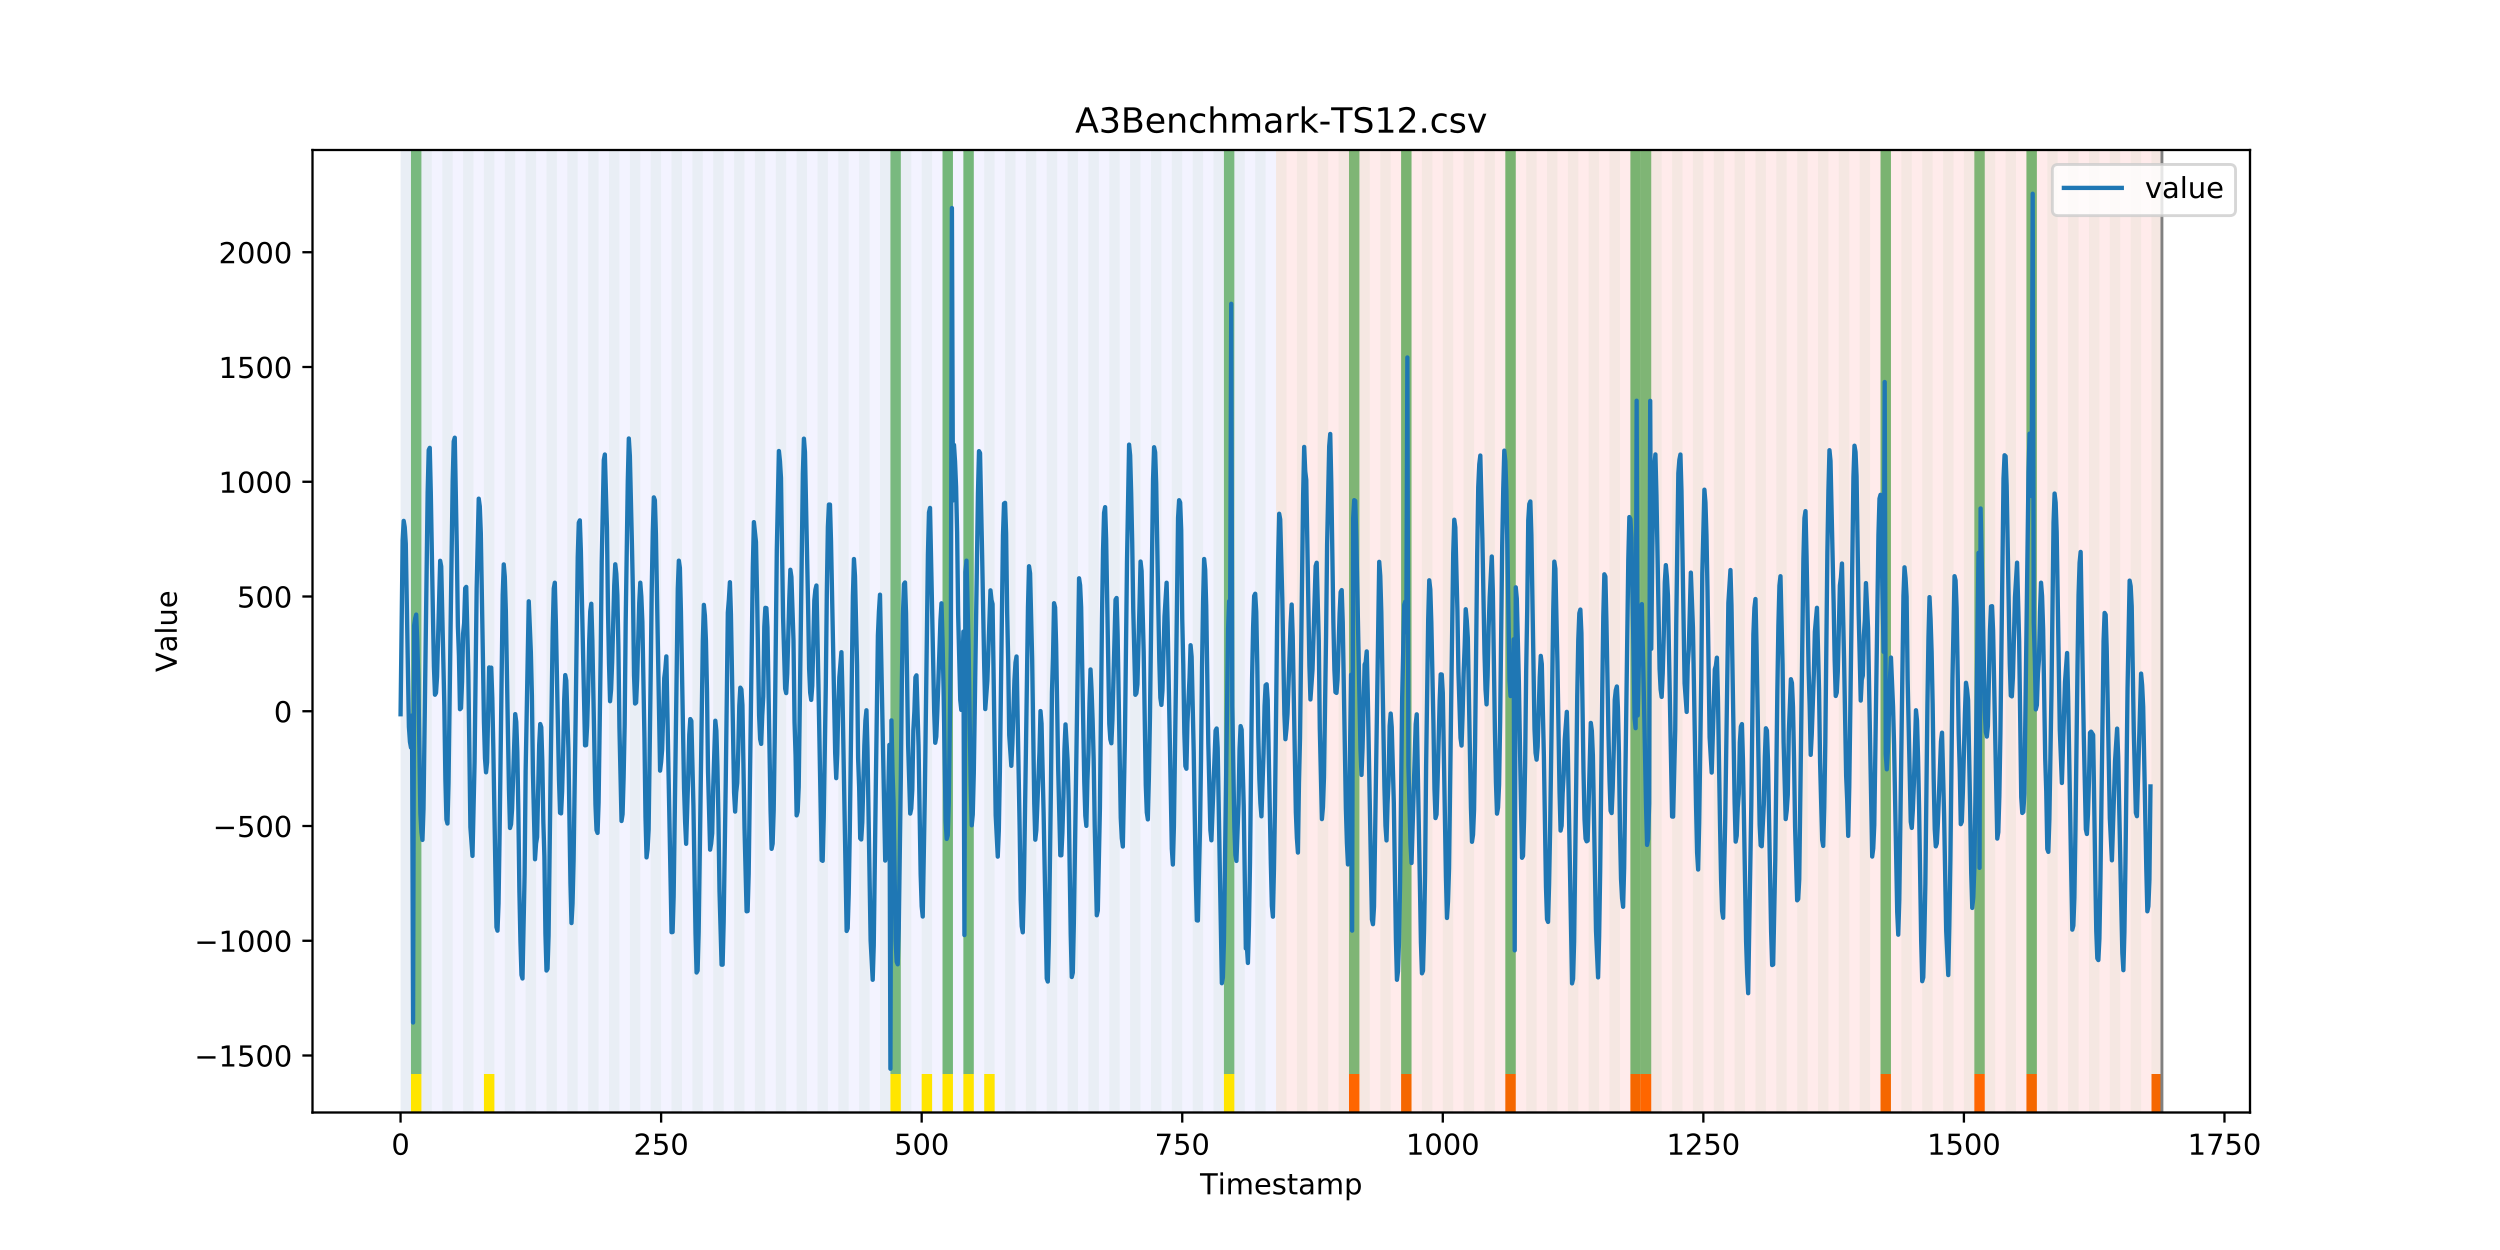 <?xml version="1.0" encoding="utf-8" standalone="no"?>
<!DOCTYPE svg PUBLIC "-//W3C//DTD SVG 1.1//EN"
  "http://www.w3.org/Graphics/SVG/1.1/DTD/svg11.dtd">
<!-- Created with matplotlib (https://matplotlib.org/) -->
<svg height="432pt" version="1.1" viewBox="0 0 864 432" width="864pt" xmlns="http://www.w3.org/2000/svg" xmlns:xlink="http://www.w3.org/1999/xlink">
 <defs>
  <style type="text/css">
*{stroke-linecap:butt;stroke-linejoin:round;}
  </style>
 </defs>
 <g id="figure_1">
  <g id="patch_1">
   <path d="M 0 432 
L 864 432 
L 864 0 
L 0 0 
z
" style="fill:#ffffff;"/>
  </g>
  <g id="axes_1">
   <g id="patch_2">
    <path d="M 108 384.48 
L 777.6 384.48 
L 777.6 51.84 
L 108 51.84 
z
" style="fill:#ffffff;"/>
   </g>
   <g id="patch_3">
    <path clip-path="url(#p98d953edfd)" d="M 138.436 384.48 
L 138.436 51.84 
L 440.999 51.84 
L 440.999 384.48 
z
" style="fill:#0000ff;opacity:0.05;"/>
   </g>
   <g id="patch_4">
    <path clip-path="url(#p98d953edfd)" d="M 440.999 384.48 
L 440.999 51.84 
L 747.164 51.84 
L 747.164 384.48 
z
" style="fill:#ff0000;opacity:0.08;"/>
   </g>
   <g id="patch_5">
    <path clip-path="url(#p98d953edfd)" d="M 138.436 384.48 
L 138.436 51.84 
L 142.038 51.84 
L 142.038 384.48 
z
" style="fill:#008000;opacity:0.04;"/>
   </g>
   <g id="patch_6">
    <path clip-path="url(#p98d953edfd)" d="M 142.038 371.174 
L 142.038 51.84 
L 145.64 51.84 
L 145.64 371.174 
z
" style="fill:#008000;opacity:0.5;"/>
   </g>
   <g id="patch_7">
    <path clip-path="url(#p98d953edfd)" d="M 142.038 384.48 
L 142.038 371.174 
L 145.64 371.174 
L 145.64 384.48 
z
" style="fill:#ffe500;"/>
   </g>
   <g id="patch_8">
    <path clip-path="url(#p98d953edfd)" d="M 145.64 384.48 
L 145.64 51.84 
L 149.242 51.84 
L 149.242 384.48 
z
" style="fill:#008000;opacity:0.04;"/>
   </g>
   <g id="patch_9">
    <path clip-path="url(#p98d953edfd)" d="M 152.844 384.48 
L 152.844 51.84 
L 156.446 51.84 
L 156.446 384.48 
z
" style="fill:#008000;opacity:0.04;"/>
   </g>
   <g id="patch_10">
    <path clip-path="url(#p98d953edfd)" d="M 160.048 384.48 
L 160.048 51.84 
L 163.65 51.84 
L 163.65 384.48 
z
" style="fill:#008000;opacity:0.04;"/>
   </g>
   <g id="patch_11">
    <path clip-path="url(#p98d953edfd)" d="M 466.213 384.48 
L 466.213 371.174 
L 469.815 371.174 
L 469.815 384.48 
z
" style="fill:#ff6600;"/>
   </g>
   <g id="patch_12">
    <path clip-path="url(#p98d953edfd)" d="M 167.252 384.48 
L 167.252 51.84 
L 170.854 51.84 
L 170.854 384.48 
z
" style="fill:#008000;opacity:0.04;"/>
   </g>
   <g id="patch_13">
    <path clip-path="url(#p98d953edfd)" d="M 167.252 384.48 
L 167.252 371.174 
L 170.854 371.174 
L 170.854 384.48 
z
" style="fill:#ffe500;"/>
   </g>
   <g id="patch_14">
    <path clip-path="url(#p98d953edfd)" d="M 174.456 384.48 
L 174.456 51.84 
L 178.058 51.84 
L 178.058 384.48 
z
" style="fill:#008000;opacity:0.04;"/>
   </g>
   <g id="patch_15">
    <path clip-path="url(#p98d953edfd)" d="M 181.66 384.48 
L 181.66 51.84 
L 185.262 51.84 
L 185.262 384.48 
z
" style="fill:#008000;opacity:0.04;"/>
   </g>
   <g id="patch_16">
    <path clip-path="url(#p98d953edfd)" d="M 484.222 384.48 
L 484.222 371.174 
L 487.824 371.174 
L 487.824 384.48 
z
" style="fill:#ff6600;"/>
   </g>
   <g id="patch_17">
    <path clip-path="url(#p98d953edfd)" d="M 188.863 384.48 
L 188.863 51.84 
L 192.465 51.84 
L 192.465 384.48 
z
" style="fill:#008000;opacity:0.04;"/>
   </g>
   <g id="patch_18">
    <path clip-path="url(#p98d953edfd)" d="M 196.067 384.48 
L 196.067 51.84 
L 199.669 51.84 
L 199.669 384.48 
z
" style="fill:#008000;opacity:0.04;"/>
   </g>
   <g id="patch_19">
    <path clip-path="url(#p98d953edfd)" d="M 203.271 384.48 
L 203.271 51.84 
L 206.873 51.84 
L 206.873 384.48 
z
" style="fill:#008000;opacity:0.04;"/>
   </g>
   <g id="patch_20">
    <path clip-path="url(#p98d953edfd)" d="M 210.475 384.48 
L 210.475 51.84 
L 214.077 51.84 
L 214.077 384.48 
z
" style="fill:#008000;opacity:0.04;"/>
   </g>
   <g id="patch_21">
    <path clip-path="url(#p98d953edfd)" d="M 217.679 384.48 
L 217.679 51.84 
L 221.281 51.84 
L 221.281 384.48 
z
" style="fill:#008000;opacity:0.04;"/>
   </g>
   <g id="patch_22">
    <path clip-path="url(#p98d953edfd)" d="M 520.242 384.48 
L 520.242 371.174 
L 523.844 371.174 
L 523.844 384.48 
z
" style="fill:#ff6600;"/>
   </g>
   <g id="patch_23">
    <path clip-path="url(#p98d953edfd)" d="M 224.883 384.48 
L 224.883 51.84 
L 228.485 51.84 
L 228.485 384.48 
z
" style="fill:#008000;opacity:0.04;"/>
   </g>
   <g id="patch_24">
    <path clip-path="url(#p98d953edfd)" d="M 232.087 384.48 
L 232.087 51.84 
L 235.689 51.84 
L 235.689 384.48 
z
" style="fill:#008000;opacity:0.04;"/>
   </g>
   <g id="patch_25">
    <path clip-path="url(#p98d953edfd)" d="M 239.291 384.48 
L 239.291 51.84 
L 242.893 51.84 
L 242.893 384.48 
z
" style="fill:#008000;opacity:0.04;"/>
   </g>
   <g id="patch_26">
    <path clip-path="url(#p98d953edfd)" d="M 246.494 384.48 
L 246.494 51.84 
L 250.096 51.84 
L 250.096 384.48 
z
" style="fill:#008000;opacity:0.04;"/>
   </g>
   <g id="patch_27">
    <path clip-path="url(#p98d953edfd)" d="M 253.698 384.48 
L 253.698 51.84 
L 257.3 51.84 
L 257.3 384.48 
z
" style="fill:#008000;opacity:0.04;"/>
   </g>
   <g id="patch_28">
    <path clip-path="url(#p98d953edfd)" d="M 260.902 384.48 
L 260.902 51.84 
L 264.504 51.84 
L 264.504 384.48 
z
" style="fill:#008000;opacity:0.04;"/>
   </g>
   <g id="patch_29">
    <path clip-path="url(#p98d953edfd)" d="M 563.465 384.48 
L 563.465 371.174 
L 567.067 371.174 
L 567.067 384.48 
z
" style="fill:#ff6600;"/>
   </g>
   <g id="patch_30">
    <path clip-path="url(#p98d953edfd)" d="M 567.067 384.48 
L 567.067 371.174 
L 570.669 371.174 
L 570.669 384.48 
z
" style="fill:#ff6600;"/>
   </g>
   <g id="patch_31">
    <path clip-path="url(#p98d953edfd)" d="M 268.106 384.48 
L 268.106 51.84 
L 271.708 51.84 
L 271.708 384.48 
z
" style="fill:#008000;opacity:0.04;"/>
   </g>
   <g id="patch_32">
    <path clip-path="url(#p98d953edfd)" d="M 275.31 384.48 
L 275.31 51.84 
L 278.912 51.84 
L 278.912 384.48 
z
" style="fill:#008000;opacity:0.04;"/>
   </g>
   <g id="patch_33">
    <path clip-path="url(#p98d953edfd)" d="M 282.514 384.48 
L 282.514 51.84 
L 286.116 51.84 
L 286.116 384.48 
z
" style="fill:#008000;opacity:0.04;"/>
   </g>
   <g id="patch_34">
    <path clip-path="url(#p98d953edfd)" d="M 289.718 384.48 
L 289.718 51.84 
L 293.32 51.84 
L 293.32 384.48 
z
" style="fill:#008000;opacity:0.04;"/>
   </g>
   <g id="patch_35">
    <path clip-path="url(#p98d953edfd)" d="M 296.922 384.48 
L 296.922 51.84 
L 300.524 51.84 
L 300.524 384.48 
z
" style="fill:#008000;opacity:0.04;"/>
   </g>
   <g id="patch_36">
    <path clip-path="url(#p98d953edfd)" d="M 304.125 384.48 
L 304.125 51.84 
L 307.727 51.84 
L 307.727 384.48 
z
" style="fill:#008000;opacity:0.04;"/>
   </g>
   <g id="patch_37">
    <path clip-path="url(#p98d953edfd)" d="M 307.727 371.174 
L 307.727 51.84 
L 311.329 51.84 
L 311.329 371.174 
z
" style="fill:#008000;opacity:0.5;"/>
   </g>
   <g id="patch_38">
    <path clip-path="url(#p98d953edfd)" d="M 307.727 384.48 
L 307.727 371.174 
L 311.329 371.174 
L 311.329 384.48 
z
" style="fill:#ffe500;"/>
   </g>
   <g id="patch_39">
    <path clip-path="url(#p98d953edfd)" d="M 311.329 384.48 
L 311.329 51.84 
L 314.931 51.84 
L 314.931 384.48 
z
" style="fill:#008000;opacity:0.04;"/>
   </g>
   <g id="patch_40">
    <path clip-path="url(#p98d953edfd)" d="M 318.533 384.48 
L 318.533 51.84 
L 322.135 51.84 
L 322.135 384.48 
z
" style="fill:#008000;opacity:0.04;"/>
   </g>
   <g id="patch_41">
    <path clip-path="url(#p98d953edfd)" d="M 318.533 384.48 
L 318.533 371.174 
L 322.135 371.174 
L 322.135 384.48 
z
" style="fill:#ffe500;"/>
   </g>
   <g id="patch_42">
    <path clip-path="url(#p98d953edfd)" d="M 325.737 384.48 
L 325.737 51.84 
L 329.339 51.84 
L 329.339 384.48 
z
" style="fill:#008000;opacity:0.04;"/>
   </g>
   <g id="patch_43">
    <path clip-path="url(#p98d953edfd)" d="M 325.737 371.174 
L 325.737 51.84 
L 329.339 51.84 
L 329.339 371.174 
z
" style="fill:#008000;opacity:0.5;"/>
   </g>
   <g id="patch_44">
    <path clip-path="url(#p98d953edfd)" d="M 325.737 384.48 
L 325.737 371.174 
L 329.339 371.174 
L 329.339 384.48 
z
" style="fill:#ffe500;"/>
   </g>
   <g id="patch_45">
    <path clip-path="url(#p98d953edfd)" d="M 332.941 384.48 
L 332.941 51.84 
L 336.543 51.84 
L 336.543 384.48 
z
" style="fill:#008000;opacity:0.04;"/>
   </g>
   <g id="patch_46">
    <path clip-path="url(#p98d953edfd)" d="M 332.941 371.174 
L 332.941 51.84 
L 336.543 51.84 
L 336.543 371.174 
z
" style="fill:#008000;opacity:0.5;"/>
   </g>
   <g id="patch_47">
    <path clip-path="url(#p98d953edfd)" d="M 332.941 384.48 
L 332.941 371.174 
L 336.543 371.174 
L 336.543 384.48 
z
" style="fill:#ffe500;"/>
   </g>
   <g id="patch_48">
    <path clip-path="url(#p98d953edfd)" d="M 340.145 384.48 
L 340.145 51.84 
L 343.747 51.84 
L 343.747 384.48 
z
" style="fill:#008000;opacity:0.04;"/>
   </g>
   <g id="patch_49">
    <path clip-path="url(#p98d953edfd)" d="M 340.145 384.48 
L 340.145 371.174 
L 343.747 371.174 
L 343.747 384.48 
z
" style="fill:#ffe500;"/>
   </g>
   <g id="patch_50">
    <path clip-path="url(#p98d953edfd)" d="M 347.349 384.48 
L 347.349 51.84 
L 350.951 51.84 
L 350.951 384.48 
z
" style="fill:#008000;opacity:0.04;"/>
   </g>
   <g id="patch_51">
    <path clip-path="url(#p98d953edfd)" d="M 649.911 384.48 
L 649.911 371.174 
L 653.513 371.174 
L 653.513 384.48 
z
" style="fill:#ff6600;"/>
   </g>
   <g id="patch_52">
    <path clip-path="url(#p98d953edfd)" d="M 354.553 384.48 
L 354.553 51.84 
L 358.154 51.84 
L 358.154 384.48 
z
" style="fill:#008000;opacity:0.04;"/>
   </g>
   <g id="patch_53">
    <path clip-path="url(#p98d953edfd)" d="M 361.756 384.48 
L 361.756 51.84 
L 365.358 51.84 
L 365.358 384.48 
z
" style="fill:#008000;opacity:0.04;"/>
   </g>
   <g id="patch_54">
    <path clip-path="url(#p98d953edfd)" d="M 368.96 384.48 
L 368.96 51.84 
L 372.562 51.84 
L 372.562 384.48 
z
" style="fill:#008000;opacity:0.04;"/>
   </g>
   <g id="patch_55">
    <path clip-path="url(#p98d953edfd)" d="M 376.164 384.48 
L 376.164 51.84 
L 379.766 51.84 
L 379.766 384.48 
z
" style="fill:#008000;opacity:0.04;"/>
   </g>
   <g id="patch_56">
    <path clip-path="url(#p98d953edfd)" d="M 682.329 384.48 
L 682.329 371.174 
L 685.931 371.174 
L 685.931 384.48 
z
" style="fill:#ff6600;"/>
   </g>
   <g id="patch_57">
    <path clip-path="url(#p98d953edfd)" d="M 383.368 384.48 
L 383.368 51.84 
L 386.97 51.84 
L 386.97 384.48 
z
" style="fill:#008000;opacity:0.04;"/>
   </g>
   <g id="patch_58">
    <path clip-path="url(#p98d953edfd)" d="M 390.572 384.48 
L 390.572 51.84 
L 394.174 51.84 
L 394.174 384.48 
z
" style="fill:#008000;opacity:0.04;"/>
   </g>
   <g id="patch_59">
    <path clip-path="url(#p98d953edfd)" d="M 397.776 384.48 
L 397.776 51.84 
L 401.378 51.84 
L 401.378 384.48 
z
" style="fill:#008000;opacity:0.04;"/>
   </g>
   <g id="patch_60">
    <path clip-path="url(#p98d953edfd)" d="M 700.338 384.48 
L 700.338 371.174 
L 703.94 371.174 
L 703.94 384.48 
z
" style="fill:#ff6600;"/>
   </g>
   <g id="patch_61">
    <path clip-path="url(#p98d953edfd)" d="M 404.98 384.48 
L 404.98 51.84 
L 408.582 51.84 
L 408.582 384.48 
z
" style="fill:#008000;opacity:0.04;"/>
   </g>
   <g id="patch_62">
    <path clip-path="url(#p98d953edfd)" d="M 412.184 384.48 
L 412.184 51.84 
L 415.785 51.84 
L 415.785 384.48 
z
" style="fill:#008000;opacity:0.04;"/>
   </g>
   <g id="patch_63">
    <path clip-path="url(#p98d953edfd)" d="M 419.387 384.48 
L 419.387 51.84 
L 422.989 51.84 
L 422.989 384.48 
z
" style="fill:#008000;opacity:0.04;"/>
   </g>
   <g id="patch_64">
    <path clip-path="url(#p98d953edfd)" d="M 422.989 371.174 
L 422.989 51.84 
L 426.591 51.84 
L 426.591 371.174 
z
" style="fill:#008000;opacity:0.5;"/>
   </g>
   <g id="patch_65">
    <path clip-path="url(#p98d953edfd)" d="M 422.989 384.48 
L 422.989 371.174 
L 426.591 371.174 
L 426.591 384.48 
z
" style="fill:#ffe500;"/>
   </g>
   <g id="patch_66">
    <path clip-path="url(#p98d953edfd)" d="M 426.591 384.48 
L 426.591 51.84 
L 430.193 51.84 
L 430.193 384.48 
z
" style="fill:#008000;opacity:0.04;"/>
   </g>
   <g id="patch_67">
    <path clip-path="url(#p98d953edfd)" d="M 433.795 384.48 
L 433.795 51.84 
L 437.397 51.84 
L 437.397 384.48 
z
" style="fill:#008000;opacity:0.04;"/>
   </g>
   <g id="patch_68">
    <path clip-path="url(#p98d953edfd)" d="M 440.999 384.48 
L 440.999 51.84 
L 444.601 51.84 
L 444.601 384.48 
z
" style="fill:#008000;opacity:0.04;"/>
   </g>
   <g id="patch_69">
    <path clip-path="url(#p98d953edfd)" d="M 743.562 384.48 
L 743.562 371.174 
L 747.164 371.174 
L 747.164 384.48 
z
" style="fill:#ff6600;"/>
   </g>
   <g id="patch_70">
    <path clip-path="url(#p98d953edfd)" d="M 448.203 384.48 
L 448.203 51.84 
L 451.805 51.84 
L 451.805 384.48 
z
" style="fill:#008000;opacity:0.04;"/>
   </g>
   <g id="patch_71">
    <path clip-path="url(#p98d953edfd)" d="M 455.407 384.48 
L 455.407 51.84 
L 459.009 51.84 
L 459.009 384.48 
z
" style="fill:#008000;opacity:0.04;"/>
   </g>
   <g id="patch_72">
    <path clip-path="url(#p98d953edfd)" d="M 462.611 384.48 
L 462.611 51.84 
L 466.213 51.84 
L 466.213 384.48 
z
" style="fill:#008000;opacity:0.04;"/>
   </g>
   <g id="patch_73">
    <path clip-path="url(#p98d953edfd)" d="M 466.213 371.174 
L 466.213 51.84 
L 469.815 51.84 
L 469.815 371.174 
z
" style="fill:#008000;opacity:0.5;"/>
   </g>
   <g id="patch_74">
    <path clip-path="url(#p98d953edfd)" d="M 469.815 384.48 
L 469.815 51.84 
L 473.416 51.84 
L 473.416 384.48 
z
" style="fill:#008000;opacity:0.04;"/>
   </g>
   <g id="patch_75">
    <path clip-path="url(#p98d953edfd)" d="M 477.018 384.48 
L 477.018 51.84 
L 480.62 51.84 
L 480.62 384.48 
z
" style="fill:#008000;opacity:0.04;"/>
   </g>
   <g id="patch_76">
    <path clip-path="url(#p98d953edfd)" d="M 484.222 384.48 
L 484.222 51.84 
L 487.824 51.84 
L 487.824 384.48 
z
" style="fill:#008000;opacity:0.04;"/>
   </g>
   <g id="patch_77">
    <path clip-path="url(#p98d953edfd)" d="M 484.222 371.174 
L 484.222 51.84 
L 487.824 51.84 
L 487.824 371.174 
z
" style="fill:#008000;opacity:0.5;"/>
   </g>
   <g id="patch_78">
    <path clip-path="url(#p98d953edfd)" d="M 491.426 384.48 
L 491.426 51.84 
L 495.028 51.84 
L 495.028 384.48 
z
" style="fill:#008000;opacity:0.04;"/>
   </g>
   <g id="patch_79">
    <path clip-path="url(#p98d953edfd)" d="M 498.63 384.48 
L 498.63 51.84 
L 502.232 51.84 
L 502.232 384.48 
z
" style="fill:#008000;opacity:0.04;"/>
   </g>
   <g id="patch_80">
    <path clip-path="url(#p98d953edfd)" d="M 505.834 384.48 
L 505.834 51.84 
L 509.436 51.84 
L 509.436 384.48 
z
" style="fill:#008000;opacity:0.04;"/>
   </g>
   <g id="patch_81">
    <path clip-path="url(#p98d953edfd)" d="M 513.038 384.48 
L 513.038 51.84 
L 516.64 51.84 
L 516.64 384.48 
z
" style="fill:#008000;opacity:0.04;"/>
   </g>
   <g id="patch_82">
    <path clip-path="url(#p98d953edfd)" d="M 520.242 384.48 
L 520.242 51.84 
L 523.844 51.84 
L 523.844 384.48 
z
" style="fill:#008000;opacity:0.04;"/>
   </g>
   <g id="patch_83">
    <path clip-path="url(#p98d953edfd)" d="M 520.242 371.174 
L 520.242 51.84 
L 523.844 51.84 
L 523.844 371.174 
z
" style="fill:#008000;opacity:0.5;"/>
   </g>
   <g id="patch_84">
    <path clip-path="url(#p98d953edfd)" d="M 527.446 384.48 
L 527.446 51.84 
L 531.047 51.84 
L 531.047 384.48 
z
" style="fill:#008000;opacity:0.04;"/>
   </g>
   <g id="patch_85">
    <path clip-path="url(#p98d953edfd)" d="M 534.649 384.48 
L 534.649 51.84 
L 538.251 51.84 
L 538.251 384.48 
z
" style="fill:#008000;opacity:0.04;"/>
   </g>
   <g id="patch_86">
    <path clip-path="url(#p98d953edfd)" d="M 541.853 384.48 
L 541.853 51.84 
L 545.455 51.84 
L 545.455 384.48 
z
" style="fill:#008000;opacity:0.04;"/>
   </g>
   <g id="patch_87">
    <path clip-path="url(#p98d953edfd)" d="M 549.057 384.48 
L 549.057 51.84 
L 552.659 51.84 
L 552.659 384.48 
z
" style="fill:#008000;opacity:0.04;"/>
   </g>
   <g id="patch_88">
    <path clip-path="url(#p98d953edfd)" d="M 556.261 384.48 
L 556.261 51.84 
L 559.863 51.84 
L 559.863 384.48 
z
" style="fill:#008000;opacity:0.04;"/>
   </g>
   <g id="patch_89">
    <path clip-path="url(#p98d953edfd)" d="M 563.465 384.48 
L 563.465 51.84 
L 567.067 51.84 
L 567.067 384.48 
z
" style="fill:#008000;opacity:0.04;"/>
   </g>
   <g id="patch_90">
    <path clip-path="url(#p98d953edfd)" d="M 563.465 371.174 
L 563.465 51.84 
L 567.067 51.84 
L 567.067 371.174 
z
" style="fill:#008000;opacity:0.5;"/>
   </g>
   <g id="patch_91">
    <path clip-path="url(#p98d953edfd)" d="M 567.067 371.174 
L 567.067 51.84 
L 570.669 51.84 
L 570.669 371.174 
z
" style="fill:#008000;opacity:0.5;"/>
   </g>
   <g id="patch_92">
    <path clip-path="url(#p98d953edfd)" d="M 570.669 384.48 
L 570.669 51.84 
L 574.271 51.84 
L 574.271 384.48 
z
" style="fill:#008000;opacity:0.04;"/>
   </g>
   <g id="patch_93">
    <path clip-path="url(#p98d953edfd)" d="M 577.873 384.48 
L 577.873 51.84 
L 581.475 51.84 
L 581.475 384.48 
z
" style="fill:#008000;opacity:0.04;"/>
   </g>
   <g id="patch_94">
    <path clip-path="url(#p98d953edfd)" d="M 585.076 384.48 
L 585.076 51.84 
L 588.678 51.84 
L 588.678 384.48 
z
" style="fill:#008000;opacity:0.04;"/>
   </g>
   <g id="patch_95">
    <path clip-path="url(#p98d953edfd)" d="M 592.28 384.48 
L 592.28 51.84 
L 595.882 51.84 
L 595.882 384.48 
z
" style="fill:#008000;opacity:0.04;"/>
   </g>
   <g id="patch_96">
    <path clip-path="url(#p98d953edfd)" d="M 599.484 384.48 
L 599.484 51.84 
L 603.086 51.84 
L 603.086 384.48 
z
" style="fill:#008000;opacity:0.04;"/>
   </g>
   <g id="patch_97">
    <path clip-path="url(#p98d953edfd)" d="M 606.688 384.48 
L 606.688 51.84 
L 610.29 51.84 
L 610.29 384.48 
z
" style="fill:#008000;opacity:0.04;"/>
   </g>
   <g id="patch_98">
    <path clip-path="url(#p98d953edfd)" d="M 613.892 384.48 
L 613.892 51.84 
L 617.494 51.84 
L 617.494 384.48 
z
" style="fill:#008000;opacity:0.04;"/>
   </g>
   <g id="patch_99">
    <path clip-path="url(#p98d953edfd)" d="M 621.096 384.48 
L 621.096 51.84 
L 624.698 51.84 
L 624.698 384.48 
z
" style="fill:#008000;opacity:0.04;"/>
   </g>
   <g id="patch_100">
    <path clip-path="url(#p98d953edfd)" d="M 628.3 384.48 
L 628.3 51.84 
L 631.902 51.84 
L 631.902 384.48 
z
" style="fill:#008000;opacity:0.04;"/>
   </g>
   <g id="patch_101">
    <path clip-path="url(#p98d953edfd)" d="M 635.504 384.48 
L 635.504 51.84 
L 639.106 51.84 
L 639.106 384.48 
z
" style="fill:#008000;opacity:0.04;"/>
   </g>
   <g id="patch_102">
    <path clip-path="url(#p98d953edfd)" d="M 642.707 384.48 
L 642.707 51.84 
L 646.309 51.84 
L 646.309 384.48 
z
" style="fill:#008000;opacity:0.04;"/>
   </g>
   <g id="patch_103">
    <path clip-path="url(#p98d953edfd)" d="M 649.911 384.48 
L 649.911 51.84 
L 653.513 51.84 
L 653.513 384.48 
z
" style="fill:#008000;opacity:0.04;"/>
   </g>
   <g id="patch_104">
    <path clip-path="url(#p98d953edfd)" d="M 649.911 371.174 
L 649.911 51.84 
L 653.513 51.84 
L 653.513 371.174 
z
" style="fill:#008000;opacity:0.5;"/>
   </g>
   <g id="patch_105">
    <path clip-path="url(#p98d953edfd)" d="M 657.115 384.48 
L 657.115 51.84 
L 660.717 51.84 
L 660.717 384.48 
z
" style="fill:#008000;opacity:0.04;"/>
   </g>
   <g id="patch_106">
    <path clip-path="url(#p98d953edfd)" d="M 664.319 384.48 
L 664.319 51.84 
L 667.921 51.84 
L 667.921 384.48 
z
" style="fill:#008000;opacity:0.04;"/>
   </g>
   <g id="patch_107">
    <path clip-path="url(#p98d953edfd)" d="M 671.523 384.48 
L 671.523 51.84 
L 675.125 51.84 
L 675.125 384.48 
z
" style="fill:#008000;opacity:0.04;"/>
   </g>
   <g id="patch_108">
    <path clip-path="url(#p98d953edfd)" d="M 678.727 384.48 
L 678.727 51.84 
L 682.329 51.84 
L 682.329 384.48 
z
" style="fill:#008000;opacity:0.04;"/>
   </g>
   <g id="patch_109">
    <path clip-path="url(#p98d953edfd)" d="M 682.329 371.174 
L 682.329 51.84 
L 685.931 51.84 
L 685.931 371.174 
z
" style="fill:#008000;opacity:0.5;"/>
   </g>
   <g id="patch_110">
    <path clip-path="url(#p98d953edfd)" d="M 685.931 384.48 
L 685.931 51.84 
L 689.533 51.84 
L 689.533 384.48 
z
" style="fill:#008000;opacity:0.04;"/>
   </g>
   <g id="patch_111">
    <path clip-path="url(#p98d953edfd)" d="M 693.135 384.48 
L 693.135 51.84 
L 696.737 51.84 
L 696.737 384.48 
z
" style="fill:#008000;opacity:0.04;"/>
   </g>
   <g id="patch_112">
    <path clip-path="url(#p98d953edfd)" d="M 700.338 384.48 
L 700.338 51.84 
L 703.94 51.84 
L 703.94 384.48 
z
" style="fill:#008000;opacity:0.04;"/>
   </g>
   <g id="patch_113">
    <path clip-path="url(#p98d953edfd)" d="M 700.338 371.174 
L 700.338 51.84 
L 703.94 51.84 
L 703.94 371.174 
z
" style="fill:#008000;opacity:0.5;"/>
   </g>
   <g id="patch_114">
    <path clip-path="url(#p98d953edfd)" d="M 707.542 384.48 
L 707.542 51.84 
L 711.144 51.84 
L 711.144 384.48 
z
" style="fill:#008000;opacity:0.04;"/>
   </g>
   <g id="patch_115">
    <path clip-path="url(#p98d953edfd)" d="M 714.746 384.48 
L 714.746 51.84 
L 718.348 51.84 
L 718.348 384.48 
z
" style="fill:#008000;opacity:0.04;"/>
   </g>
   <g id="patch_116">
    <path clip-path="url(#p98d953edfd)" d="M 721.95 384.48 
L 721.95 51.84 
L 725.552 51.84 
L 725.552 384.48 
z
" style="fill:#008000;opacity:0.04;"/>
   </g>
   <g id="patch_117">
    <path clip-path="url(#p98d953edfd)" d="M 729.154 384.48 
L 729.154 51.84 
L 732.756 51.84 
L 732.756 384.48 
z
" style="fill:#008000;opacity:0.04;"/>
   </g>
   <g id="patch_118">
    <path clip-path="url(#p98d953edfd)" d="M 736.358 384.48 
L 736.358 51.84 
L 739.96 51.84 
L 739.96 384.48 
z
" style="fill:#008000;opacity:0.04;"/>
   </g>
   <g id="patch_119">
    <path clip-path="url(#p98d953edfd)" d="M 743.562 384.48 
L 743.562 51.84 
L 747.164 51.84 
L 747.164 384.48 
z
" style="fill:#008000;opacity:0.04;"/>
   </g>
   <g id="matplotlib.axis_1">
    <g id="xtick_1">
     <g id="line2d_1">
      <defs>
       <path d="M 0 0 
L 0 3.5 
" id="m9c0e8db35b" style="stroke:#000000;stroke-width:0.8;"/>
      </defs>
      <g>
       <use style="stroke:#000000;stroke-width:0.8;" x="138.436" xlink:href="#m9c0e8db35b" y="384.48"/>
      </g>
     </g>
     <g id="text_1">
      <!-- 0 -->
      <defs>
       <path d="M 31.781 66.406 
Q 24.172 66.406 20.328 58.906 
Q 16.5 51.422 16.5 36.375 
Q 16.5 21.391 20.328 13.891 
Q 24.172 6.391 31.781 6.391 
Q 39.453 6.391 43.281 13.891 
Q 47.125 21.391 47.125 36.375 
Q 47.125 51.422 43.281 58.906 
Q 39.453 66.406 31.781 66.406 
z
M 31.781 74.219 
Q 44.047 74.219 50.516 64.516 
Q 56.984 54.828 56.984 36.375 
Q 56.984 17.969 50.516 8.266 
Q 44.047 -1.422 31.781 -1.422 
Q 19.531 -1.422 13.062 8.266 
Q 6.594 17.969 6.594 36.375 
Q 6.594 54.828 13.062 64.516 
Q 19.531 74.219 31.781 74.219 
z
" id="DejaVuSans-48"/>
      </defs>
      <g transform="translate(135.255 399.078)scale(0.1 -0.1)">
       <use xlink:href="#DejaVuSans-48"/>
      </g>
     </g>
    </g>
    <g id="xtick_2">
     <g id="line2d_2">
      <g>
       <use style="stroke:#000000;stroke-width:0.8;" x="228.485" xlink:href="#m9c0e8db35b" y="384.48"/>
      </g>
     </g>
     <g id="text_2">
      <!-- 250 -->
      <defs>
       <path d="M 19.188 8.297 
L 53.609 8.297 
L 53.609 0 
L 7.328 0 
L 7.328 8.297 
Q 12.938 14.109 22.625 23.891 
Q 32.328 33.688 34.812 36.531 
Q 39.547 41.844 41.422 45.531 
Q 43.312 49.219 43.312 52.781 
Q 43.312 58.594 39.234 62.25 
Q 35.156 65.922 28.609 65.922 
Q 23.969 65.922 18.812 64.312 
Q 13.672 62.703 7.812 59.422 
L 7.812 69.391 
Q 13.766 71.781 18.938 73 
Q 24.125 74.219 28.422 74.219 
Q 39.75 74.219 46.484 68.547 
Q 53.219 62.891 53.219 53.422 
Q 53.219 48.922 51.531 44.891 
Q 49.859 40.875 45.406 35.406 
Q 44.188 33.984 37.641 27.219 
Q 31.109 20.453 19.188 8.297 
z
" id="DejaVuSans-50"/>
       <path d="M 10.797 72.906 
L 49.516 72.906 
L 49.516 64.594 
L 19.828 64.594 
L 19.828 46.734 
Q 21.969 47.469 24.109 47.828 
Q 26.266 48.188 28.422 48.188 
Q 40.625 48.188 47.75 41.5 
Q 54.891 34.812 54.891 23.391 
Q 54.891 11.625 47.562 5.094 
Q 40.234 -1.422 26.906 -1.422 
Q 22.312 -1.422 17.547 -0.641 
Q 12.797 0.141 7.719 1.703 
L 7.719 11.625 
Q 12.109 9.234 16.797 8.062 
Q 21.484 6.891 26.703 6.891 
Q 35.156 6.891 40.078 11.328 
Q 45.016 15.766 45.016 23.391 
Q 45.016 31 40.078 35.438 
Q 35.156 39.891 26.703 39.891 
Q 22.75 39.891 18.812 39.016 
Q 14.891 38.141 10.797 36.281 
z
" id="DejaVuSans-53"/>
      </defs>
      <g transform="translate(218.941 399.078)scale(0.1 -0.1)">
       <use xlink:href="#DejaVuSans-50"/>
       <use x="63.623" xlink:href="#DejaVuSans-53"/>
       <use x="127.246" xlink:href="#DejaVuSans-48"/>
      </g>
     </g>
    </g>
    <g id="xtick_3">
     <g id="line2d_3">
      <g>
       <use style="stroke:#000000;stroke-width:0.8;" x="318.533" xlink:href="#m9c0e8db35b" y="384.48"/>
      </g>
     </g>
     <g id="text_3">
      <!-- 500 -->
      <g transform="translate(308.989 399.078)scale(0.1 -0.1)">
       <use xlink:href="#DejaVuSans-53"/>
       <use x="63.623" xlink:href="#DejaVuSans-48"/>
       <use x="127.246" xlink:href="#DejaVuSans-48"/>
      </g>
     </g>
    </g>
    <g id="xtick_4">
     <g id="line2d_4">
      <g>
       <use style="stroke:#000000;stroke-width:0.8;" x="408.582" xlink:href="#m9c0e8db35b" y="384.48"/>
      </g>
     </g>
     <g id="text_4">
      <!-- 750 -->
      <defs>
       <path d="M 8.203 72.906 
L 55.078 72.906 
L 55.078 68.703 
L 28.609 0 
L 18.312 0 
L 43.219 64.594 
L 8.203 64.594 
z
" id="DejaVuSans-55"/>
      </defs>
      <g transform="translate(399.038 399.078)scale(0.1 -0.1)">
       <use xlink:href="#DejaVuSans-55"/>
       <use x="63.623" xlink:href="#DejaVuSans-53"/>
       <use x="127.246" xlink:href="#DejaVuSans-48"/>
      </g>
     </g>
    </g>
    <g id="xtick_5">
     <g id="line2d_5">
      <g>
       <use style="stroke:#000000;stroke-width:0.8;" x="498.63" xlink:href="#m9c0e8db35b" y="384.48"/>
      </g>
     </g>
     <g id="text_5">
      <!-- 1000 -->
      <defs>
       <path d="M 12.406 8.297 
L 28.516 8.297 
L 28.516 63.922 
L 10.984 60.406 
L 10.984 69.391 
L 28.422 72.906 
L 38.281 72.906 
L 38.281 8.297 
L 54.391 8.297 
L 54.391 0 
L 12.406 0 
z
" id="DejaVuSans-49"/>
      </defs>
      <g transform="translate(485.905 399.078)scale(0.1 -0.1)">
       <use xlink:href="#DejaVuSans-49"/>
       <use x="63.623" xlink:href="#DejaVuSans-48"/>
       <use x="127.246" xlink:href="#DejaVuSans-48"/>
       <use x="190.869" xlink:href="#DejaVuSans-48"/>
      </g>
     </g>
    </g>
    <g id="xtick_6">
     <g id="line2d_6">
      <g>
       <use style="stroke:#000000;stroke-width:0.8;" x="588.678" xlink:href="#m9c0e8db35b" y="384.48"/>
      </g>
     </g>
     <g id="text_6">
      <!-- 1250 -->
      <g transform="translate(575.953 399.078)scale(0.1 -0.1)">
       <use xlink:href="#DejaVuSans-49"/>
       <use x="63.623" xlink:href="#DejaVuSans-50"/>
       <use x="127.246" xlink:href="#DejaVuSans-53"/>
       <use x="190.869" xlink:href="#DejaVuSans-48"/>
      </g>
     </g>
    </g>
    <g id="xtick_7">
     <g id="line2d_7">
      <g>
       <use style="stroke:#000000;stroke-width:0.8;" x="678.727" xlink:href="#m9c0e8db35b" y="384.48"/>
      </g>
     </g>
     <g id="text_7">
      <!-- 1500 -->
      <g transform="translate(666.002 399.078)scale(0.1 -0.1)">
       <use xlink:href="#DejaVuSans-49"/>
       <use x="63.623" xlink:href="#DejaVuSans-53"/>
       <use x="127.246" xlink:href="#DejaVuSans-48"/>
       <use x="190.869" xlink:href="#DejaVuSans-48"/>
      </g>
     </g>
    </g>
    <g id="xtick_8">
     <g id="line2d_8">
      <g>
       <use style="stroke:#000000;stroke-width:0.8;" x="768.775" xlink:href="#m9c0e8db35b" y="384.48"/>
      </g>
     </g>
     <g id="text_8">
      <!-- 1750 -->
      <g transform="translate(756.05 399.078)scale(0.1 -0.1)">
       <use xlink:href="#DejaVuSans-49"/>
       <use x="63.623" xlink:href="#DejaVuSans-55"/>
       <use x="127.246" xlink:href="#DejaVuSans-53"/>
       <use x="190.869" xlink:href="#DejaVuSans-48"/>
      </g>
     </g>
    </g>
    <g id="text_9">
     <!-- Timestamp -->
     <defs>
      <path d="M -0.297 72.906 
L 61.375 72.906 
L 61.375 64.594 
L 35.5 64.594 
L 35.5 0 
L 25.594 0 
L 25.594 64.594 
L -0.297 64.594 
z
" id="DejaVuSans-84"/>
      <path d="M 9.422 54.688 
L 18.406 54.688 
L 18.406 0 
L 9.422 0 
z
M 9.422 75.984 
L 18.406 75.984 
L 18.406 64.594 
L 9.422 64.594 
z
" id="DejaVuSans-105"/>
      <path d="M 52 44.188 
Q 55.375 50.25 60.062 53.125 
Q 64.75 56 71.094 56 
Q 79.641 56 84.281 50.016 
Q 88.922 44.047 88.922 33.016 
L 88.922 0 
L 79.891 0 
L 79.891 32.719 
Q 79.891 40.578 77.094 44.375 
Q 74.312 48.188 68.609 48.188 
Q 61.625 48.188 57.562 43.547 
Q 53.516 38.922 53.516 30.906 
L 53.516 0 
L 44.484 0 
L 44.484 32.719 
Q 44.484 40.625 41.703 44.406 
Q 38.922 48.188 33.109 48.188 
Q 26.219 48.188 22.156 43.531 
Q 18.109 38.875 18.109 30.906 
L 18.109 0 
L 9.078 0 
L 9.078 54.688 
L 18.109 54.688 
L 18.109 46.188 
Q 21.188 51.219 25.484 53.609 
Q 29.781 56 35.688 56 
Q 41.656 56 45.828 52.969 
Q 50 49.953 52 44.188 
z
" id="DejaVuSans-109"/>
      <path d="M 56.203 29.594 
L 56.203 25.203 
L 14.891 25.203 
Q 15.484 15.922 20.484 11.062 
Q 25.484 6.203 34.422 6.203 
Q 39.594 6.203 44.453 7.469 
Q 49.312 8.734 54.109 11.281 
L 54.109 2.781 
Q 49.266 0.734 44.188 -0.344 
Q 39.109 -1.422 33.891 -1.422 
Q 20.797 -1.422 13.156 6.188 
Q 5.516 13.812 5.516 26.812 
Q 5.516 40.234 12.766 48.109 
Q 20.016 56 32.328 56 
Q 43.359 56 49.781 48.891 
Q 56.203 41.797 56.203 29.594 
z
M 47.219 32.234 
Q 47.125 39.594 43.094 43.984 
Q 39.062 48.391 32.422 48.391 
Q 24.906 48.391 20.391 44.141 
Q 15.875 39.891 15.188 32.172 
z
" id="DejaVuSans-101"/>
      <path d="M 44.281 53.078 
L 44.281 44.578 
Q 40.484 46.531 36.375 47.5 
Q 32.281 48.484 27.875 48.484 
Q 21.188 48.484 17.844 46.438 
Q 14.5 44.391 14.5 40.281 
Q 14.5 37.156 16.891 35.375 
Q 19.281 33.594 26.516 31.984 
L 29.594 31.297 
Q 39.156 29.25 43.188 25.516 
Q 47.219 21.781 47.219 15.094 
Q 47.219 7.469 41.188 3.016 
Q 35.156 -1.422 24.609 -1.422 
Q 20.219 -1.422 15.453 -0.562 
Q 10.688 0.297 5.422 2 
L 5.422 11.281 
Q 10.406 8.688 15.234 7.391 
Q 20.062 6.109 24.812 6.109 
Q 31.156 6.109 34.562 8.281 
Q 37.984 10.453 37.984 14.406 
Q 37.984 18.062 35.516 20.016 
Q 33.062 21.969 24.703 23.781 
L 21.578 24.516 
Q 13.234 26.266 9.516 29.906 
Q 5.812 33.547 5.812 39.891 
Q 5.812 47.609 11.281 51.797 
Q 16.75 56 26.812 56 
Q 31.781 56 36.172 55.266 
Q 40.578 54.547 44.281 53.078 
z
" id="DejaVuSans-115"/>
      <path d="M 18.312 70.219 
L 18.312 54.688 
L 36.812 54.688 
L 36.812 47.703 
L 18.312 47.703 
L 18.312 18.016 
Q 18.312 11.328 20.141 9.422 
Q 21.969 7.516 27.594 7.516 
L 36.812 7.516 
L 36.812 0 
L 27.594 0 
Q 17.188 0 13.234 3.875 
Q 9.281 7.766 9.281 18.016 
L 9.281 47.703 
L 2.688 47.703 
L 2.688 54.688 
L 9.281 54.688 
L 9.281 70.219 
z
" id="DejaVuSans-116"/>
      <path d="M 34.281 27.484 
Q 23.391 27.484 19.188 25 
Q 14.984 22.516 14.984 16.5 
Q 14.984 11.719 18.141 8.906 
Q 21.297 6.109 26.703 6.109 
Q 34.188 6.109 38.703 11.406 
Q 43.219 16.703 43.219 25.484 
L 43.219 27.484 
z
M 52.203 31.203 
L 52.203 0 
L 43.219 0 
L 43.219 8.297 
Q 40.141 3.328 35.547 0.953 
Q 30.953 -1.422 24.312 -1.422 
Q 15.922 -1.422 10.953 3.297 
Q 6 8.016 6 15.922 
Q 6 25.141 12.172 29.828 
Q 18.359 34.516 30.609 34.516 
L 43.219 34.516 
L 43.219 35.406 
Q 43.219 41.609 39.141 45 
Q 35.062 48.391 27.688 48.391 
Q 23 48.391 18.547 47.266 
Q 14.109 46.141 10.016 43.891 
L 10.016 52.203 
Q 14.938 54.109 19.578 55.047 
Q 24.219 56 28.609 56 
Q 40.484 56 46.344 49.844 
Q 52.203 43.703 52.203 31.203 
z
" id="DejaVuSans-97"/>
      <path d="M 18.109 8.203 
L 18.109 -20.797 
L 9.078 -20.797 
L 9.078 54.688 
L 18.109 54.688 
L 18.109 46.391 
Q 20.953 51.266 25.266 53.625 
Q 29.594 56 35.594 56 
Q 45.562 56 51.781 48.094 
Q 58.016 40.188 58.016 27.297 
Q 58.016 14.406 51.781 6.484 
Q 45.562 -1.422 35.594 -1.422 
Q 29.594 -1.422 25.266 0.953 
Q 20.953 3.328 18.109 8.203 
z
M 48.688 27.297 
Q 48.688 37.203 44.609 42.844 
Q 40.531 48.484 33.406 48.484 
Q 26.266 48.484 22.188 42.844 
Q 18.109 37.203 18.109 27.297 
Q 18.109 17.391 22.188 11.75 
Q 26.266 6.109 33.406 6.109 
Q 40.531 6.109 44.609 11.75 
Q 48.688 17.391 48.688 27.297 
z
" id="DejaVuSans-112"/>
     </defs>
     <g transform="translate(414.739 412.757)scale(0.1 -0.1)">
      <use xlink:href="#DejaVuSans-84"/>
      <use x="61.037" xlink:href="#DejaVuSans-105"/>
      <use x="88.82" xlink:href="#DejaVuSans-109"/>
      <use x="186.232" xlink:href="#DejaVuSans-101"/>
      <use x="247.756" xlink:href="#DejaVuSans-115"/>
      <use x="299.855" xlink:href="#DejaVuSans-116"/>
      <use x="339.064" xlink:href="#DejaVuSans-97"/>
      <use x="400.344" xlink:href="#DejaVuSans-109"/>
      <use x="497.756" xlink:href="#DejaVuSans-112"/>
     </g>
    </g>
   </g>
   <g id="matplotlib.axis_2">
    <g id="ytick_1">
     <g id="line2d_9">
      <defs>
       <path d="M 0 0 
L -3.5 0 
" id="mcfacd7956f" style="stroke:#000000;stroke-width:0.8;"/>
      </defs>
      <g>
       <use style="stroke:#000000;stroke-width:0.8;" x="108" xlink:href="#mcfacd7956f" y="364.785"/>
      </g>
     </g>
     <g id="text_10">
      <!-- −1500 -->
      <defs>
       <path d="M 10.594 35.5 
L 73.188 35.5 
L 73.188 27.203 
L 10.594 27.203 
z
" id="DejaVuSans-8722"/>
      </defs>
      <g transform="translate(67.17 368.585)scale(0.1 -0.1)">
       <use xlink:href="#DejaVuSans-8722"/>
       <use x="83.789" xlink:href="#DejaVuSans-49"/>
       <use x="147.412" xlink:href="#DejaVuSans-53"/>
       <use x="211.035" xlink:href="#DejaVuSans-48"/>
       <use x="274.658" xlink:href="#DejaVuSans-48"/>
      </g>
     </g>
    </g>
    <g id="ytick_2">
     <g id="line2d_10">
      <g>
       <use style="stroke:#000000;stroke-width:0.8;" x="108" xlink:href="#mcfacd7956f" y="325.127"/>
      </g>
     </g>
     <g id="text_11">
      <!-- −1000 -->
      <g transform="translate(67.17 328.926)scale(0.1 -0.1)">
       <use xlink:href="#DejaVuSans-8722"/>
       <use x="83.789" xlink:href="#DejaVuSans-49"/>
       <use x="147.412" xlink:href="#DejaVuSans-48"/>
       <use x="211.035" xlink:href="#DejaVuSans-48"/>
       <use x="274.658" xlink:href="#DejaVuSans-48"/>
      </g>
     </g>
    </g>
    <g id="ytick_3">
     <g id="line2d_11">
      <g>
       <use style="stroke:#000000;stroke-width:0.8;" x="108" xlink:href="#mcfacd7956f" y="285.468"/>
      </g>
     </g>
     <g id="text_12">
      <!-- −500 -->
      <g transform="translate(73.533 289.268)scale(0.1 -0.1)">
       <use xlink:href="#DejaVuSans-8722"/>
       <use x="83.789" xlink:href="#DejaVuSans-53"/>
       <use x="147.412" xlink:href="#DejaVuSans-48"/>
       <use x="211.035" xlink:href="#DejaVuSans-48"/>
      </g>
     </g>
    </g>
    <g id="ytick_4">
     <g id="line2d_12">
      <g>
       <use style="stroke:#000000;stroke-width:0.8;" x="108" xlink:href="#mcfacd7956f" y="245.81"/>
      </g>
     </g>
     <g id="text_13">
      <!-- 0 -->
      <g transform="translate(94.638 249.609)scale(0.1 -0.1)">
       <use xlink:href="#DejaVuSans-48"/>
      </g>
     </g>
    </g>
    <g id="ytick_5">
     <g id="line2d_13">
      <g>
       <use style="stroke:#000000;stroke-width:0.8;" x="108" xlink:href="#mcfacd7956f" y="206.151"/>
      </g>
     </g>
     <g id="text_14">
      <!-- 500 -->
      <g transform="translate(81.912 209.951)scale(0.1 -0.1)">
       <use xlink:href="#DejaVuSans-53"/>
       <use x="63.623" xlink:href="#DejaVuSans-48"/>
       <use x="127.246" xlink:href="#DejaVuSans-48"/>
      </g>
     </g>
    </g>
    <g id="ytick_6">
     <g id="line2d_14">
      <g>
       <use style="stroke:#000000;stroke-width:0.8;" x="108" xlink:href="#mcfacd7956f" y="166.493"/>
      </g>
     </g>
     <g id="text_15">
      <!-- 1000 -->
      <g transform="translate(75.55 170.292)scale(0.1 -0.1)">
       <use xlink:href="#DejaVuSans-49"/>
       <use x="63.623" xlink:href="#DejaVuSans-48"/>
       <use x="127.246" xlink:href="#DejaVuSans-48"/>
       <use x="190.869" xlink:href="#DejaVuSans-48"/>
      </g>
     </g>
    </g>
    <g id="ytick_7">
     <g id="line2d_15">
      <g>
       <use style="stroke:#000000;stroke-width:0.8;" x="108" xlink:href="#mcfacd7956f" y="126.834"/>
      </g>
     </g>
     <g id="text_16">
      <!-- 1500 -->
      <g transform="translate(75.55 130.633)scale(0.1 -0.1)">
       <use xlink:href="#DejaVuSans-49"/>
       <use x="63.623" xlink:href="#DejaVuSans-53"/>
       <use x="127.246" xlink:href="#DejaVuSans-48"/>
       <use x="190.869" xlink:href="#DejaVuSans-48"/>
      </g>
     </g>
    </g>
    <g id="ytick_8">
     <g id="line2d_16">
      <g>
       <use style="stroke:#000000;stroke-width:0.8;" x="108" xlink:href="#mcfacd7956f" y="87.176"/>
      </g>
     </g>
     <g id="text_17">
      <!-- 2000 -->
      <g transform="translate(75.55 90.975)scale(0.1 -0.1)">
       <use xlink:href="#DejaVuSans-50"/>
       <use x="63.623" xlink:href="#DejaVuSans-48"/>
       <use x="127.246" xlink:href="#DejaVuSans-48"/>
       <use x="190.869" xlink:href="#DejaVuSans-48"/>
      </g>
     </g>
    </g>
    <g id="text_18">
     <!-- Value -->
     <defs>
      <path d="M 28.609 0 
L 0.781 72.906 
L 11.078 72.906 
L 34.188 11.531 
L 57.328 72.906 
L 67.578 72.906 
L 39.797 0 
z
" id="DejaVuSans-86"/>
      <path d="M 9.422 75.984 
L 18.406 75.984 
L 18.406 0 
L 9.422 0 
z
" id="DejaVuSans-108"/>
      <path d="M 8.5 21.578 
L 8.5 54.688 
L 17.484 54.688 
L 17.484 21.922 
Q 17.484 14.156 20.5 10.266 
Q 23.531 6.391 29.594 6.391 
Q 36.859 6.391 41.078 11.031 
Q 45.312 15.672 45.312 23.688 
L 45.312 54.688 
L 54.297 54.688 
L 54.297 0 
L 45.312 0 
L 45.312 8.406 
Q 42.047 3.422 37.719 1 
Q 33.406 -1.422 27.688 -1.422 
Q 18.266 -1.422 13.375 4.438 
Q 8.5 10.297 8.5 21.578 
z
M 31.109 56 
z
" id="DejaVuSans-117"/>
     </defs>
     <g transform="translate(61.091 232.273)rotate(-90)scale(0.1 -0.1)">
      <use xlink:href="#DejaVuSans-86"/>
      <use x="68.299" xlink:href="#DejaVuSans-97"/>
      <use x="129.578" xlink:href="#DejaVuSans-108"/>
      <use x="157.361" xlink:href="#DejaVuSans-117"/>
      <use x="220.74" xlink:href="#DejaVuSans-101"/>
     </g>
    </g>
   </g>
   <g id="line2d_17">
    <path clip-path="url(#p98d953edfd)" d="M 138.436 246.836 
L 139.157 186.743 
L 139.517 180.02 
L 139.877 182.206 
L 140.237 187.892 
L 141.318 251.173 
L 141.678 256.381 
L 142.038 258.373 
L 142.398 247.286 
L 142.759 353.376 
L 143.119 216.2 
L 143.479 213.787 
L 143.839 212.403 
L 144.199 221.517 
L 144.56 234.288 
L 145.28 281.061 
L 145.64 287.559 
L 146 290.27 
L 146.361 279.55 
L 147.801 170.083 
L 148.162 155.531 
L 148.522 154.782 
L 148.882 170.302 
L 149.602 211.336 
L 149.963 230.395 
L 150.323 240.096 
L 150.683 239.473 
L 151.043 233.877 
L 152.124 193.81 
L 152.484 195.77 
L 153.564 244.038 
L 153.925 269.207 
L 154.285 283.184 
L 154.645 284.608 
L 155.005 270.866 
L 155.726 216.45 
L 156.446 166.182 
L 156.806 152.55 
L 157.166 151.274 
L 157.887 190.235 
L 158.247 216.495 
L 158.607 226.551 
L 158.967 245.098 
L 159.328 244.712 
L 159.688 235.619 
L 160.048 219.012 
L 160.408 215.348 
L 160.768 203.303 
L 161.129 202.836 
L 161.849 232.127 
L 162.569 285.887 
L 163.29 295.795 
L 164.01 263.443 
L 164.731 203.342 
L 165.451 172.339 
L 165.811 175.012 
L 166.171 184.295 
L 166.892 227.265 
L 167.252 249.551 
L 167.612 262.075 
L 167.972 266.91 
L 168.332 263.444 
L 169.053 230.657 
L 169.413 231.442 
L 169.773 230.736 
L 170.133 241.188 
L 170.494 258.633 
L 171.214 301.013 
L 171.574 320.43 
L 171.934 321.642 
L 172.295 312.239 
L 172.655 288.63 
L 173.375 233.47 
L 173.735 205.56 
L 174.096 195.061 
L 174.456 199.316 
L 174.816 211.03 
L 175.536 252.574 
L 175.897 272.781 
L 176.257 286.157 
L 176.617 284.871 
L 176.977 279.543 
L 178.058 246.802 
L 178.418 249.478 
L 178.778 259.771 
L 179.138 279.892 
L 179.498 307.883 
L 179.859 325.22 
L 180.219 336.934 
L 180.579 338.166 
L 181.299 302.303 
L 181.66 266.432 
L 182.74 207.808 
L 183.461 225.375 
L 183.821 240.341 
L 184.181 267.205 
L 184.901 296.961 
L 185.262 291.53 
L 185.622 289.272 
L 186.342 257.391 
L 186.702 250.231 
L 187.063 251.327 
L 187.423 263.197 
L 187.783 284.148 
L 188.143 296.14 
L 188.503 322.793 
L 188.863 335.415 
L 189.224 334.839 
L 189.584 323.43 
L 190.304 266.212 
L 191.025 217.297 
L 191.385 203.366 
L 191.745 201.389 
L 192.105 215.142 
L 193.186 269.412 
L 193.546 280.917 
L 193.906 281.109 
L 194.266 273.494 
L 194.627 260.039 
L 194.987 241.832 
L 195.347 233.308 
L 195.707 235.216 
L 196.428 258.572 
L 197.148 305.235 
L 197.508 319.005 
L 197.868 312.248 
L 198.229 297.466 
L 198.949 247.331 
L 199.669 192.453 
L 200.029 180.625 
L 200.39 179.841 
L 200.75 190.521 
L 202.191 257.593 
L 202.551 257.52 
L 202.911 250.766 
L 203.271 238.721 
L 203.631 221.489 
L 203.992 211.258 
L 204.352 208.657 
L 204.712 221.131 
L 205.793 278.089 
L 206.153 286.853 
L 206.513 287.85 
L 206.873 277.379 
L 207.594 226.434 
L 207.954 194.005 
L 208.674 159.019 
L 209.034 157.078 
L 209.755 182.191 
L 210.115 210.603 
L 210.475 229.412 
L 210.835 242.342 
L 211.195 238.306 
L 211.556 228.925 
L 212.276 202.408 
L 212.636 195.015 
L 212.996 198.32 
L 213.357 205.766 
L 213.717 223.503 
L 214.077 251.487 
L 214.797 283.731 
L 215.158 281.396 
L 215.518 268.785 
L 215.878 250.573 
L 216.238 214.858 
L 216.959 166.495 
L 217.319 151.538 
L 217.679 157.566 
L 218.399 188.375 
L 218.76 205.535 
L 219.12 233.397 
L 219.48 243.145 
L 219.84 242.814 
L 220.2 234.561 
L 220.921 208.393 
L 221.281 201.378 
L 221.641 206.162 
L 222.001 214.934 
L 222.722 255.152 
L 223.082 282.417 
L 223.442 296.315 
L 223.802 293.482 
L 224.162 286.774 
L 224.883 232.706 
L 225.243 203.524 
L 225.603 183.936 
L 225.963 171.896 
L 226.324 172.856 
L 226.684 184.636 
L 228.125 266.336 
L 228.485 263.351 
L 228.845 258.945 
L 229.565 234.34 
L 229.926 231.412 
L 230.286 226.849 
L 232.087 322.172 
L 232.447 322.113 
L 232.807 310.018 
L 234.248 203.408 
L 234.608 193.766 
L 234.968 196.264 
L 235.328 211.36 
L 236.409 272.474 
L 236.769 284.042 
L 237.129 291.62 
L 237.85 268.225 
L 238.21 253.926 
L 238.57 248.504 
L 238.93 249.136 
L 239.651 278.588 
L 240.371 322.624 
L 240.731 336.098 
L 241.092 335.47 
L 241.452 322.371 
L 242.172 271.391 
L 242.893 221.517 
L 243.253 209.047 
L 243.613 212.749 
L 243.973 221.457 
L 244.333 238.627 
L 244.693 266.675 
L 245.414 293.646 
L 245.774 291.55 
L 246.134 287.944 
L 246.494 271.873 
L 247.215 249.081 
L 247.575 252.565 
L 247.935 264.879 
L 248.295 282.833 
L 248.656 307.834 
L 249.376 333.395 
L 249.736 333.388 
L 250.096 318.735 
L 250.817 270.294 
L 251.537 211.688 
L 251.897 207.231 
L 252.258 201.207 
L 252.618 212.383 
L 253.698 273.924 
L 254.059 280.486 
L 254.419 273.851 
L 254.779 270.593 
L 255.139 259.595 
L 255.499 243.905 
L 255.859 237.66 
L 256.22 238.264 
L 256.58 243.7 
L 257.3 286.02 
L 258.021 314.941 
L 258.381 314.88 
L 258.741 302.138 
L 260.182 195.702 
L 260.542 180.446 
L 261.262 187.312 
L 261.623 204.499 
L 262.343 247.251 
L 262.703 255.423 
L 263.063 257.086 
L 263.424 247.287 
L 263.784 240.728 
L 264.144 216.68 
L 264.504 210.067 
L 264.864 210.158 
L 265.225 216.855 
L 266.305 280.113 
L 266.665 293.36 
L 267.025 291.569 
L 267.386 280.179 
L 267.746 255.248 
L 268.466 189.856 
L 269.187 155.867 
L 269.547 159.322 
L 269.907 165.211 
L 270.627 213.282 
L 271.348 237.979 
L 271.708 239.53 
L 272.068 232.771 
L 272.789 206.697 
L 273.149 196.908 
L 273.509 199.391 
L 274.229 221.242 
L 274.59 249.47 
L 274.95 261.157 
L 275.31 281.79 
L 275.67 280.506 
L 276.03 271.992 
L 276.751 217.699 
L 277.471 163.567 
L 277.831 151.598 
L 278.192 156.271 
L 279.272 208.916 
L 279.632 231.109 
L 279.992 239.372 
L 280.353 241.881 
L 280.713 237.007 
L 281.433 207.508 
L 281.793 203.85 
L 282.154 202.352 
L 282.874 237.825 
L 283.955 297.281 
L 284.315 297.5 
L 284.675 282.984 
L 285.395 237.053 
L 285.756 204.354 
L 286.116 182.076 
L 286.476 174.368 
L 286.836 174.376 
L 287.196 186.997 
L 288.637 260.304 
L 288.997 268.93 
L 289.358 260.606 
L 289.718 243.94 
L 290.078 234.03 
L 290.798 225.394 
L 291.158 239.946 
L 292.599 321.738 
L 292.959 320.827 
L 293.32 308.854 
L 293.68 287.545 
L 294.76 205.892 
L 295.121 193.195 
L 295.481 199.071 
L 296.201 229.769 
L 296.561 262.048 
L 296.922 272.114 
L 297.282 289.717 
L 297.642 290.119 
L 298.002 284.154 
L 298.723 257.59 
L 299.083 249.088 
L 299.443 245.472 
L 299.803 259.141 
L 300.884 325.039 
L 301.604 338.613 
L 301.964 326.849 
L 302.685 271.284 
L 303.405 219.567 
L 303.765 211.243 
L 304.125 205.518 
L 305.926 297.417 
L 306.287 295.602 
L 306.647 288.164 
L 307.367 257.423 
L 307.727 369.36 
L 308.088 248.968 
L 308.448 266.602 
L 308.808 277.272 
L 309.528 325.168 
L 309.889 332.372 
L 310.249 333.264 
L 310.609 320.61 
L 311.329 268.528 
L 311.69 234.873 
L 312.05 212.658 
L 312.41 201.855 
L 312.77 201.308 
L 313.13 212.082 
L 313.851 257.61 
L 314.571 281.172 
L 314.931 279.445 
L 315.291 272.795 
L 315.652 252.479 
L 316.012 245.892 
L 316.372 234.062 
L 316.732 233.393 
L 317.453 257.907 
L 318.173 302.014 
L 318.533 313.195 
L 318.893 316.755 
L 319.614 275.008 
L 320.694 191.516 
L 321.055 177.074 
L 321.415 175.541 
L 322.856 246.068 
L 323.216 256.704 
L 323.576 254.608 
L 323.936 245.994 
L 325.017 214.416 
L 325.377 208.503 
L 325.737 221.241 
L 326.097 238.108 
L 326.818 283.657 
L 327.178 289.928 
L 327.538 288.703 
L 327.898 277.517 
L 328.619 222.603 
L 328.979 71.898 
L 329.339 172.96 
L 329.699 153.764 
L 330.059 159.495 
L 330.42 168.262 
L 330.78 183.994 
L 331.14 212.495 
L 331.86 241.875 
L 332.221 245.354 
L 332.581 234.181 
L 332.941 218.28 
L 333.301 323.154 
L 333.661 197.694 
L 334.022 193.761 
L 334.742 223.176 
L 335.462 270.759 
L 335.822 285.226 
L 336.183 281.522 
L 336.543 267.198 
L 337.984 170.419 
L 338.344 155.922 
L 338.704 156.567 
L 339.424 191.862 
L 340.145 230.466 
L 340.505 245.053 
L 341.225 235.301 
L 342.306 204.032 
L 342.666 207.392 
L 343.026 208.752 
L 344.107 281.707 
L 344.827 296.052 
L 345.188 287.064 
L 345.548 267.097 
L 346.628 184.949 
L 346.988 174.043 
L 347.349 173.788 
L 347.709 184.341 
L 348.069 211.659 
L 348.429 228.077 
L 348.789 254.075 
L 349.51 264.668 
L 349.87 257.053 
L 350.59 235.219 
L 350.951 229.018 
L 351.311 226.885 
L 352.391 286.393 
L 352.752 310.951 
L 353.112 320.091 
L 353.472 322.212 
L 353.832 307.591 
L 354.553 259.677 
L 355.273 209.704 
L 355.633 195.694 
L 355.993 198.154 
L 356.714 227.861 
L 357.434 277.551 
L 357.794 290.197 
L 358.154 286.977 
L 359.235 260.012 
L 359.595 245.739 
L 359.955 250.124 
L 360.676 281.129 
L 361.756 338.141 
L 362.117 339.221 
L 362.477 325.419 
L 363.197 272.569 
L 363.557 239.265 
L 363.918 227.038 
L 364.278 208.472 
L 364.638 209.947 
L 364.998 222.824 
L 365.719 266.202 
L 366.439 295.586 
L 366.799 295.589 
L 367.159 287.816 
L 367.52 275.578 
L 367.88 258.814 
L 368.24 250.351 
L 368.96 262.822 
L 369.32 276.26 
L 370.041 322.866 
L 370.401 337.649 
L 370.761 336.145 
L 371.121 319.191 
L 372.922 199.861 
L 373.283 202.234 
L 373.643 209.881 
L 374.723 270.171 
L 375.084 281.869 
L 375.444 285.423 
L 375.804 269.719 
L 376.164 260.098 
L 376.524 243.106 
L 376.885 231.366 
L 377.245 238.606 
L 377.605 248.742 
L 377.965 262.074 
L 378.325 284.99 
L 379.046 316.321 
L 379.406 314.691 
L 380.126 279.578 
L 380.847 213.617 
L 381.207 190.188 
L 381.567 177.219 
L 381.927 175.277 
L 382.287 186.419 
L 383.368 250.081 
L 383.728 255.495 
L 384.088 256.874 
L 384.449 248.816 
L 385.529 207.251 
L 385.889 206.663 
L 386.25 219.396 
L 387.33 282.644 
L 387.69 289.697 
L 388.051 292.562 
L 388.771 255.272 
L 389.491 194 
L 390.212 153.658 
L 390.572 157.379 
L 390.932 170.439 
L 391.292 187.597 
L 391.653 210.765 
L 392.373 240.117 
L 392.733 239.608 
L 393.093 236.49 
L 393.814 209.107 
L 394.174 194.069 
L 394.534 197.317 
L 395.254 225.239 
L 395.975 271.269 
L 396.335 280.78 
L 396.695 283.19 
L 397.055 268.693 
L 397.416 248.364 
L 398.496 165.518 
L 398.856 154.564 
L 399.217 156.315 
L 399.577 167.118 
L 400.297 208.715 
L 400.657 228.295 
L 401.018 241.136 
L 401.378 243.614 
L 401.738 238.706 
L 402.458 213.018 
L 403.179 201.388 
L 403.539 215.609 
L 404.98 293.318 
L 405.34 298.79 
L 405.7 285.656 
L 406.42 235.172 
L 407.141 178.909 
L 407.501 172.878 
L 407.861 173.664 
L 408.221 183.114 
L 408.582 213.952 
L 408.942 229.872 
L 409.302 253.228 
L 409.662 264.756 
L 410.022 265.674 
L 410.383 249.649 
L 411.103 234.229 
L 411.463 222.988 
L 411.823 226.981 
L 412.544 259.798 
L 413.264 303.545 
L 413.624 318.068 
L 413.985 318.142 
L 414.705 287.265 
L 415.065 263.101 
L 415.425 230.368 
L 415.785 207.901 
L 416.146 193.187 
L 416.506 196.866 
L 416.866 209.396 
L 417.586 256.704 
L 418.307 286.899 
L 418.667 290.413 
L 420.108 252.478 
L 420.468 251.769 
L 420.828 258.533 
L 422.269 339.802 
L 422.629 337.837 
L 422.989 325.441 
L 424.07 244.37 
L 424.43 217.297 
L 424.79 207.759 
L 425.151 209.791 
L 425.511 104.998 
L 425.871 243.901 
L 426.591 285.836 
L 426.951 295.537 
L 427.312 297.531 
L 428.032 277.882 
L 428.392 258.902 
L 428.752 250.944 
L 429.113 252.201 
L 429.833 278.542 
L 430.553 327.785 
L 430.914 327 
L 431.274 332.799 
L 431.634 319.927 
L 431.994 298.649 
L 432.715 234.628 
L 433.075 216.639 
L 433.435 205.962 
L 433.795 205.211 
L 434.155 211.531 
L 434.516 229.893 
L 434.876 254.814 
L 435.236 269.24 
L 435.596 277.603 
L 435.956 282.125 
L 436.677 260.302 
L 437.037 244.016 
L 437.397 236.817 
L 437.757 236.496 
L 438.117 241.946 
L 439.198 298.374 
L 439.558 313.067 
L 439.918 316.804 
L 440.279 300.441 
L 440.639 278.406 
L 441.359 216.568 
L 441.719 193.481 
L 442.08 177.558 
L 442.44 179.511 
L 443.16 206.913 
L 443.881 246.816 
L 444.241 255.465 
L 444.601 251.88 
L 444.961 246.718 
L 446.042 215.427 
L 446.402 208.923 
L 446.762 219.892 
L 447.843 280.681 
L 448.203 289.602 
L 448.563 294.645 
L 448.923 270.619 
L 449.283 255.188 
L 450.364 170.91 
L 450.724 154.459 
L 451.084 162.872 
L 451.445 165.896 
L 452.525 229.991 
L 452.885 241.732 
L 453.606 231.411 
L 454.326 207.362 
L 454.686 195.649 
L 455.047 194.483 
L 455.767 221.422 
L 456.127 251.815 
L 456.848 283.076 
L 457.208 278.968 
L 457.568 268.572 
L 458.288 219.767 
L 458.649 188.154 
L 459.369 154.247 
L 459.729 149.977 
L 460.089 166.714 
L 460.81 215.023 
L 461.17 231.502 
L 461.53 239.207 
L 461.89 239.466 
L 462.25 234.944 
L 462.971 212.016 
L 463.331 204.61 
L 463.691 203.941 
L 464.051 215.008 
L 465.132 279.32 
L 465.492 291.311 
L 465.852 298.752 
L 466.213 285.359 
L 466.933 233.183 
L 467.293 321.634 
L 467.653 179.077 
L 468.014 172.86 
L 468.374 173.113 
L 468.734 185.948 
L 470.175 258.885 
L 470.535 267.814 
L 470.895 258.605 
L 471.615 229.668 
L 471.976 228.916 
L 472.336 225.126 
L 472.696 239.895 
L 474.137 317.794 
L 474.497 319.406 
L 474.857 313.366 
L 476.658 194.171 
L 477.018 199.05 
L 477.379 211.534 
L 478.459 272.025 
L 478.819 285.353 
L 479.18 290.451 
L 479.54 277.634 
L 479.9 269.614 
L 480.26 250.918 
L 480.62 246.61 
L 480.981 251.275 
L 481.701 277.388 
L 482.421 324.429 
L 482.781 338.615 
L 483.142 335.701 
L 483.502 325.067 
L 483.862 305.086 
L 484.582 241.525 
L 485.303 209.014 
L 485.663 207.925 
L 486.023 218.485 
L 486.383 123.54 
L 486.744 264.685 
L 487.464 291.337 
L 487.824 298.248 
L 489.265 250.262 
L 489.625 246.873 
L 490.706 304.946 
L 491.066 325.692 
L 491.426 336.377 
L 491.786 335.5 
L 492.147 321.85 
L 492.507 301.938 
L 492.867 264.471 
L 493.587 214.01 
L 493.947 200.548 
L 494.308 203.717 
L 494.668 215.239 
L 495.388 249.706 
L 495.748 272.589 
L 496.109 282.726 
L 496.469 281.492 
L 496.829 270.023 
L 497.549 242.127 
L 497.91 233.063 
L 498.27 233.116 
L 498.63 239.484 
L 499.711 302.846 
L 500.071 317.257 
L 500.431 311.533 
L 500.791 300.144 
L 501.512 243.837 
L 502.232 191.198 
L 502.592 179.614 
L 502.952 182.236 
L 503.673 210.799 
L 504.033 232.259 
L 504.753 255.003 
L 505.114 257.667 
L 505.474 246.977 
L 505.834 232.61 
L 506.194 223.208 
L 506.554 210.551 
L 506.914 214.414 
L 507.275 220.396 
L 508.355 278.975 
L 508.715 290.925 
L 509.076 288.513 
L 509.436 279.833 
L 509.796 256.413 
L 510.516 191.515 
L 510.877 168.388 
L 511.237 160.47 
L 511.597 157.433 
L 512.317 186.268 
L 513.038 225.567 
L 513.398 238.276 
L 513.758 243.429 
L 514.118 233.536 
L 514.479 216.689 
L 514.839 206.308 
L 515.559 192.329 
L 515.919 204.26 
L 516.64 252.502 
L 517 270.535 
L 517.36 281.196 
L 517.72 279.116 
L 518.08 271.231 
L 518.441 249.801 
L 519.161 188.482 
L 519.521 169.017 
L 519.881 155.741 
L 520.242 159.402 
L 520.602 169.671 
L 520.962 189.509 
L 521.682 235.11 
L 522.043 240.559 
L 522.403 239.104 
L 522.763 240.217 
L 523.123 220.945 
L 523.483 328.44 
L 523.844 202.983 
L 524.204 206.871 
L 524.924 235.988 
L 525.645 277.933 
L 526.005 296.456 
L 526.365 295.819 
L 526.725 282.959 
L 527.085 263.958 
L 527.446 231.737 
L 527.806 210.643 
L 528.166 179.793 
L 528.526 174.195 
L 528.886 173.303 
L 529.246 184.886 
L 530.327 251.921 
L 530.687 260.18 
L 531.047 262.533 
L 531.408 258.112 
L 532.128 233.966 
L 532.488 226.677 
L 532.848 229.486 
L 533.569 261.486 
L 534.289 306.598 
L 534.649 317.691 
L 535.01 318.614 
L 535.37 305.442 
L 535.73 286.059 
L 536.811 210.519 
L 537.171 194.1 
L 537.531 196.553 
L 538.251 229.147 
L 538.972 273.702 
L 539.332 287.054 
L 539.692 285.389 
L 540.052 274.07 
L 540.412 267.65 
L 540.773 255.65 
L 541.493 246.018 
L 541.853 260.396 
L 543.294 339.855 
L 543.654 338.284 
L 544.014 325.478 
L 544.735 270.62 
L 545.095 240.322 
L 545.455 221.091 
L 545.815 211.942 
L 546.176 210.665 
L 546.536 218.826 
L 547.256 266.551 
L 547.616 283.198 
L 547.977 289.848 
L 548.337 290.748 
L 548.697 290.53 
L 549.778 249.841 
L 550.138 252.546 
L 550.498 261.067 
L 551.578 321.661 
L 552.299 337.784 
L 552.659 323.753 
L 553.019 301.166 
L 553.74 239.158 
L 554.1 212.891 
L 554.46 198.482 
L 554.82 199.255 
L 555.18 214.677 
L 555.901 254.494 
L 556.261 270.009 
L 556.621 280.211 
L 556.981 280.991 
L 557.342 272.555 
L 557.702 259.472 
L 558.062 241.854 
L 558.422 238.515 
L 558.782 237.255 
L 559.143 244.556 
L 559.503 260.31 
L 559.863 286.871 
L 560.223 303.75 
L 560.583 310.447 
L 560.944 313.384 
L 561.304 300.038 
L 562.744 193.238 
L 563.105 178.695 
L 563.465 179.385 
L 563.825 185.704 
L 564.545 225.048 
L 564.906 248.19 
L 565.266 251.661 
L 565.626 138.49 
L 565.986 247.251 
L 566.346 231.14 
L 567.067 209.476 
L 567.427 208.784 
L 568.147 241.685 
L 568.868 278.602 
L 569.228 292.002 
L 569.588 290.013 
L 569.948 277.706 
L 570.309 138.529 
L 570.669 224.242 
L 571.029 190.772 
L 571.389 169.163 
L 571.749 160.922 
L 572.11 157.05 
L 572.47 171.233 
L 573.55 231.107 
L 573.91 238.252 
L 574.271 240.845 
L 574.631 232.767 
L 574.991 219.822 
L 575.351 201.301 
L 575.711 195.306 
L 576.072 199.276 
L 576.432 205.76 
L 577.873 282.201 
L 578.233 282.224 
L 578.953 252.291 
L 579.313 215.266 
L 580.034 163.535 
L 580.394 158.902 
L 580.754 157.083 
L 581.114 169.604 
L 582.195 236.112 
L 582.915 246.04 
L 583.276 229.786 
L 583.636 224.467 
L 584.356 197.9 
L 585.076 216.886 
L 586.157 278.626 
L 586.517 294.632 
L 586.877 300.515 
L 587.238 284.399 
L 587.958 234.222 
L 588.318 198.166 
L 589.039 169.233 
L 589.399 173.662 
L 589.759 185.115 
L 590.119 204.49 
L 590.84 254.734 
L 591.56 267.003 
L 592.641 231.318 
L 593.001 230.143 
L 593.361 227.297 
L 593.721 241.167 
L 594.442 285.093 
L 594.802 303.887 
L 595.162 314.829 
L 595.522 317.178 
L 596.242 282.829 
L 597.323 208.401 
L 598.043 197.004 
L 598.404 209.376 
L 599.484 277.267 
L 599.844 290.863 
L 600.205 288.82 
L 600.565 279.058 
L 600.925 274.295 
L 601.285 256.574 
L 601.645 251.105 
L 602.006 250.253 
L 602.366 262.816 
L 603.446 325.271 
L 603.807 336.279 
L 604.167 343.255 
L 605.247 278.494 
L 605.968 219.188 
L 606.328 210.056 
L 606.688 207.028 
L 607.048 222.976 
L 608.129 284.993 
L 608.489 292.134 
L 608.849 292.463 
L 609.57 277.946 
L 609.93 261.65 
L 610.29 251.698 
L 610.65 252.47 
L 611.01 262.582 
L 612.091 321.836 
L 612.451 333.529 
L 612.811 333.339 
L 613.532 297.167 
L 614.252 238.57 
L 614.612 216.263 
L 614.973 202.413 
L 615.333 199.14 
L 616.053 229.627 
L 616.413 256.474 
L 617.134 283.074 
L 617.494 280.087 
L 617.854 274.665 
L 618.214 253.07 
L 618.935 234.732 
L 619.295 236.029 
L 619.655 244.28 
L 620.015 262.031 
L 620.375 285.652 
L 621.096 311.147 
L 621.456 310.689 
L 621.816 303.906 
L 623.257 193.009 
L 623.617 179.064 
L 623.977 176.646 
L 624.338 191.995 
L 625.058 231.522 
L 625.418 243.835 
L 625.778 260.875 
L 626.139 253.911 
L 626.859 232.913 
L 627.219 218.321 
L 627.94 210.056 
L 628.66 238.379 
L 629.02 263.522 
L 629.741 290.26 
L 630.101 292.344 
L 630.461 279.096 
L 630.821 256.896 
L 631.541 190.677 
L 631.902 169.545 
L 632.262 155.592 
L 632.622 159.303 
L 633.703 208.467 
L 634.063 228.16 
L 634.423 240.521 
L 634.783 239.334 
L 635.143 232.148 
L 635.864 202.339 
L 636.224 199.586 
L 636.584 194.757 
L 637.305 227.716 
L 638.025 268.1 
L 638.385 276.422 
L 638.745 288.882 
L 639.106 271.954 
L 639.826 218.713 
L 640.546 164.822 
L 640.907 154.039 
L 641.267 156.209 
L 641.627 164.6 
L 642.347 211.669 
L 643.068 242.121 
L 643.428 234.928 
L 643.788 233.485 
L 644.148 219.604 
L 644.508 214.165 
L 644.869 201.513 
L 645.589 216.941 
L 647.03 296.03 
L 647.39 293.214 
L 647.75 285.075 
L 649.191 184.859 
L 649.551 172.324 
L 649.911 171.011 
L 650.992 225.277 
L 651.352 132.025 
L 651.712 260.598 
L 652.073 265.872 
L 652.433 259.704 
L 653.153 234.993 
L 653.513 227.248 
L 654.234 244.19 
L 654.594 257.596 
L 655.674 315.154 
L 656.035 323.03 
L 656.395 311.076 
L 657.836 205.841 
L 658.196 196.069 
L 658.556 199.784 
L 658.916 206.178 
L 659.276 234.749 
L 660.357 284.007 
L 660.717 286.118 
L 661.077 279.95 
L 661.438 270.837 
L 662.158 245.462 
L 662.518 249.068 
L 662.878 261.851 
L 663.239 279.24 
L 663.959 325.209 
L 664.319 339.093 
L 664.679 337.792 
L 665.039 324.141 
L 665.4 305.617 
L 666.12 243.268 
L 666.48 220.344 
L 666.84 206.368 
L 667.201 213.945 
L 667.561 225.233 
L 667.921 243.319 
L 668.281 269.107 
L 668.641 286.447 
L 669.002 292.505 
L 669.362 291.462 
L 669.722 284.638 
L 670.803 256.256 
L 671.163 253.218 
L 671.883 281.85 
L 672.604 321.732 
L 673.324 336.988 
L 673.684 320.271 
L 674.044 297.66 
L 674.765 234.988 
L 675.485 199.136 
L 675.845 200.601 
L 676.205 210.242 
L 676.926 253.375 
L 677.286 266.018 
L 677.646 284.83 
L 678.006 283.987 
L 678.367 273.697 
L 679.087 246.317 
L 679.447 235.971 
L 679.807 238.312 
L 680.168 241.978 
L 680.888 279.795 
L 681.248 301.617 
L 681.608 313.771 
L 681.969 310.113 
L 682.329 299.995 
L 682.689 276.774 
L 683.77 191.079 
L 684.13 299.936 
L 684.49 175.722 
L 685.21 208.278 
L 685.931 245.575 
L 686.291 252.986 
L 686.651 254.555 
L 687.011 250.947 
L 687.732 217.784 
L 688.092 209.58 
L 688.452 209.491 
L 688.812 218.075 
L 690.253 289.817 
L 690.613 287.607 
L 690.973 275.127 
L 691.334 253.782 
L 692.414 165.348 
L 692.774 157.335 
L 693.135 157.696 
L 693.495 167.766 
L 694.575 229.311 
L 694.936 240.404 
L 695.296 240.665 
L 695.656 234.181 
L 696.376 206.404 
L 697.097 194.453 
L 697.817 221.557 
L 698.537 275.522 
L 698.898 280.957 
L 699.258 280.579 
L 699.618 274.328 
L 701.059 163.206 
L 701.419 149.87 
L 701.779 155.124 
L 702.139 171.461 
L 702.5 66.96 
L 702.86 215.216 
L 703.22 227.286 
L 703.58 245.171 
L 703.94 243.681 
L 704.301 232.916 
L 704.661 228.076 
L 705.021 211.523 
L 705.381 201.379 
L 705.741 206.009 
L 706.102 217.397 
L 706.822 262.044 
L 707.182 273.54 
L 707.542 293.41 
L 707.903 294.405 
L 708.263 283.128 
L 708.983 239.57 
L 709.703 180.576 
L 710.064 170.573 
L 710.424 173.703 
L 710.784 183.997 
L 711.865 252.273 
L 712.585 270.601 
L 713.305 247.101 
L 713.666 235.689 
L 714.386 225.679 
L 714.746 240.696 
L 715.827 302.122 
L 716.187 321.285 
L 716.547 319.881 
L 716.907 310.171 
L 717.268 287.253 
L 717.988 230.016 
L 718.348 205.663 
L 718.708 194.499 
L 719.069 190.747 
L 720.149 254.137 
L 720.87 286.625 
L 721.23 288.23 
L 721.59 281.557 
L 721.95 269.692 
L 722.31 253.244 
L 722.67 252.86 
L 723.391 253.97 
L 724.111 300.901 
L 724.471 321.846 
L 724.832 331.205 
L 725.192 331.795 
L 725.552 324.414 
L 725.912 303.864 
L 726.993 221.497 
L 727.353 211.827 
L 727.713 212.45 
L 728.073 224.099 
L 729.154 282.738 
L 729.874 297.335 
L 730.595 274.813 
L 730.955 263.05 
L 731.675 251.805 
L 732.036 261.5 
L 733.116 313.439 
L 733.476 329.295 
L 733.836 335.292 
L 734.197 322.115 
L 734.557 298.27 
L 735.277 237.985 
L 735.998 200.666 
L 736.358 202.604 
L 736.718 209.57 
L 737.438 252.749 
L 738.159 280.912 
L 738.519 282.075 
L 739.96 232.795 
L 740.32 236.753 
L 740.68 244.264 
L 741.761 300.384 
L 742.121 314.947 
L 742.481 313.207 
L 742.841 304.034 
L 743.202 271.789 
L 743.202 271.789 
" style="fill:none;stroke:#1f77b4;stroke-linecap:square;stroke-width:1.5;"/>
   </g>
   <g id="line2d_18">
    <path clip-path="url(#p98d953edfd)" d="M 747.164 384.48 
L 747.164 51.84 
" style="fill:none;stroke:#808080;stroke-linecap:square;"/>
   </g>
   <g id="patch_120">
    <path d="M 108 384.48 
L 108 51.84 
" style="fill:none;stroke:#000000;stroke-linecap:square;stroke-linejoin:miter;stroke-width:0.8;"/>
   </g>
   <g id="patch_121">
    <path d="M 777.6 384.48 
L 777.6 51.84 
" style="fill:none;stroke:#000000;stroke-linecap:square;stroke-linejoin:miter;stroke-width:0.8;"/>
   </g>
   <g id="patch_122">
    <path d="M 108 384.48 
L 777.6 384.48 
" style="fill:none;stroke:#000000;stroke-linecap:square;stroke-linejoin:miter;stroke-width:0.8;"/>
   </g>
   <g id="patch_123">
    <path d="M 108 51.84 
L 777.6 51.84 
" style="fill:none;stroke:#000000;stroke-linecap:square;stroke-linejoin:miter;stroke-width:0.8;"/>
   </g>
   <g id="text_19">
    <!-- A3Benchmark-TS12.csv -->
    <defs>
     <path d="M 34.188 63.188 
L 20.797 26.906 
L 47.609 26.906 
z
M 28.609 72.906 
L 39.797 72.906 
L 67.578 0 
L 57.328 0 
L 50.688 18.703 
L 17.828 18.703 
L 11.188 0 
L 0.781 0 
z
" id="DejaVuSans-65"/>
     <path d="M 40.578 39.312 
Q 47.656 37.797 51.625 33 
Q 55.609 28.219 55.609 21.188 
Q 55.609 10.406 48.188 4.484 
Q 40.766 -1.422 27.094 -1.422 
Q 22.516 -1.422 17.656 -0.516 
Q 12.797 0.391 7.625 2.203 
L 7.625 11.719 
Q 11.719 9.328 16.594 8.109 
Q 21.484 6.891 26.812 6.891 
Q 36.078 6.891 40.938 10.547 
Q 45.797 14.203 45.797 21.188 
Q 45.797 27.641 41.281 31.266 
Q 36.766 34.906 28.719 34.906 
L 20.219 34.906 
L 20.219 43.016 
L 29.109 43.016 
Q 36.375 43.016 40.234 45.922 
Q 44.094 48.828 44.094 54.297 
Q 44.094 59.906 40.109 62.906 
Q 36.141 65.922 28.719 65.922 
Q 24.656 65.922 20.016 65.031 
Q 15.375 64.156 9.812 62.312 
L 9.812 71.094 
Q 15.438 72.656 20.344 73.438 
Q 25.25 74.219 29.594 74.219 
Q 40.828 74.219 47.359 69.109 
Q 53.906 64.016 53.906 55.328 
Q 53.906 49.266 50.438 45.094 
Q 46.969 40.922 40.578 39.312 
z
" id="DejaVuSans-51"/>
     <path d="M 19.672 34.812 
L 19.672 8.109 
L 35.5 8.109 
Q 43.453 8.109 47.281 11.406 
Q 51.125 14.703 51.125 21.484 
Q 51.125 28.328 47.281 31.562 
Q 43.453 34.812 35.5 34.812 
z
M 19.672 64.797 
L 19.672 42.828 
L 34.281 42.828 
Q 41.5 42.828 45.031 45.531 
Q 48.578 48.25 48.578 53.812 
Q 48.578 59.328 45.031 62.062 
Q 41.5 64.797 34.281 64.797 
z
M 9.812 72.906 
L 35.016 72.906 
Q 46.297 72.906 52.391 68.219 
Q 58.5 63.531 58.5 54.891 
Q 58.5 48.188 55.375 44.234 
Q 52.25 40.281 46.188 39.312 
Q 53.469 37.75 57.5 32.781 
Q 61.531 27.828 61.531 20.406 
Q 61.531 10.641 54.891 5.312 
Q 48.25 0 35.984 0 
L 9.812 0 
z
" id="DejaVuSans-66"/>
     <path d="M 54.891 33.016 
L 54.891 0 
L 45.906 0 
L 45.906 32.719 
Q 45.906 40.484 42.875 44.328 
Q 39.844 48.188 33.797 48.188 
Q 26.516 48.188 22.312 43.547 
Q 18.109 38.922 18.109 30.906 
L 18.109 0 
L 9.078 0 
L 9.078 54.688 
L 18.109 54.688 
L 18.109 46.188 
Q 21.344 51.125 25.703 53.562 
Q 30.078 56 35.797 56 
Q 45.219 56 50.047 50.172 
Q 54.891 44.344 54.891 33.016 
z
" id="DejaVuSans-110"/>
     <path d="M 48.781 52.594 
L 48.781 44.188 
Q 44.969 46.297 41.141 47.344 
Q 37.312 48.391 33.406 48.391 
Q 24.656 48.391 19.812 42.844 
Q 14.984 37.312 14.984 27.297 
Q 14.984 17.281 19.812 11.734 
Q 24.656 6.203 33.406 6.203 
Q 37.312 6.203 41.141 7.25 
Q 44.969 8.297 48.781 10.406 
L 48.781 2.094 
Q 45.016 0.344 40.984 -0.531 
Q 36.969 -1.422 32.422 -1.422 
Q 20.062 -1.422 12.781 6.344 
Q 5.516 14.109 5.516 27.297 
Q 5.516 40.672 12.859 48.328 
Q 20.219 56 33.016 56 
Q 37.156 56 41.109 55.141 
Q 45.062 54.297 48.781 52.594 
z
" id="DejaVuSans-99"/>
     <path d="M 54.891 33.016 
L 54.891 0 
L 45.906 0 
L 45.906 32.719 
Q 45.906 40.484 42.875 44.328 
Q 39.844 48.188 33.797 48.188 
Q 26.516 48.188 22.312 43.547 
Q 18.109 38.922 18.109 30.906 
L 18.109 0 
L 9.078 0 
L 9.078 75.984 
L 18.109 75.984 
L 18.109 46.188 
Q 21.344 51.125 25.703 53.562 
Q 30.078 56 35.797 56 
Q 45.219 56 50.047 50.172 
Q 54.891 44.344 54.891 33.016 
z
" id="DejaVuSans-104"/>
     <path d="M 41.109 46.297 
Q 39.594 47.172 37.812 47.578 
Q 36.031 48 33.891 48 
Q 26.266 48 22.188 43.047 
Q 18.109 38.094 18.109 28.812 
L 18.109 0 
L 9.078 0 
L 9.078 54.688 
L 18.109 54.688 
L 18.109 46.188 
Q 20.953 51.172 25.484 53.578 
Q 30.031 56 36.531 56 
Q 37.453 56 38.578 55.875 
Q 39.703 55.766 41.062 55.516 
z
" id="DejaVuSans-114"/>
     <path d="M 9.078 75.984 
L 18.109 75.984 
L 18.109 31.109 
L 44.922 54.688 
L 56.391 54.688 
L 27.391 29.109 
L 57.625 0 
L 45.906 0 
L 18.109 26.703 
L 18.109 0 
L 9.078 0 
z
" id="DejaVuSans-107"/>
     <path d="M 4.891 31.391 
L 31.203 31.391 
L 31.203 23.391 
L 4.891 23.391 
z
" id="DejaVuSans-45"/>
     <path d="M 53.516 70.516 
L 53.516 60.891 
Q 47.906 63.578 42.922 64.891 
Q 37.938 66.219 33.297 66.219 
Q 25.25 66.219 20.875 63.094 
Q 16.5 59.969 16.5 54.203 
Q 16.5 49.359 19.406 46.891 
Q 22.312 44.438 30.422 42.922 
L 36.375 41.703 
Q 47.406 39.594 52.656 34.297 
Q 57.906 29 57.906 20.125 
Q 57.906 9.516 50.797 4.047 
Q 43.703 -1.422 29.984 -1.422 
Q 24.812 -1.422 18.969 -0.25 
Q 13.141 0.922 6.891 3.219 
L 6.891 13.375 
Q 12.891 10.016 18.656 8.297 
Q 24.422 6.594 29.984 6.594 
Q 38.422 6.594 43.016 9.906 
Q 47.609 13.234 47.609 19.391 
Q 47.609 24.75 44.312 27.781 
Q 41.016 30.812 33.5 32.328 
L 27.484 33.5 
Q 16.453 35.688 11.516 40.375 
Q 6.594 45.062 6.594 53.422 
Q 6.594 63.094 13.406 68.656 
Q 20.219 74.219 32.172 74.219 
Q 37.312 74.219 42.625 73.281 
Q 47.953 72.359 53.516 70.516 
z
" id="DejaVuSans-83"/>
     <path d="M 10.688 12.406 
L 21 12.406 
L 21 0 
L 10.688 0 
z
" id="DejaVuSans-46"/>
     <path d="M 2.984 54.688 
L 12.5 54.688 
L 29.594 8.797 
L 46.688 54.688 
L 56.203 54.688 
L 35.688 0 
L 23.484 0 
z
" id="DejaVuSans-118"/>
    </defs>
    <g transform="translate(371.556 45.84)scale(0.12 -0.12)">
     <use xlink:href="#DejaVuSans-65"/>
     <use x="68.408" xlink:href="#DejaVuSans-51"/>
     <use x="132.031" xlink:href="#DejaVuSans-66"/>
     <use x="200.635" xlink:href="#DejaVuSans-101"/>
     <use x="262.158" xlink:href="#DejaVuSans-110"/>
     <use x="325.537" xlink:href="#DejaVuSans-99"/>
     <use x="380.518" xlink:href="#DejaVuSans-104"/>
     <use x="443.896" xlink:href="#DejaVuSans-109"/>
     <use x="541.309" xlink:href="#DejaVuSans-97"/>
     <use x="602.588" xlink:href="#DejaVuSans-114"/>
     <use x="643.701" xlink:href="#DejaVuSans-107"/>
     <use x="701.611" xlink:href="#DejaVuSans-45"/>
     <use x="737.555" xlink:href="#DejaVuSans-84"/>
     <use x="798.639" xlink:href="#DejaVuSans-83"/>
     <use x="862.115" xlink:href="#DejaVuSans-49"/>
     <use x="925.738" xlink:href="#DejaVuSans-50"/>
     <use x="989.361" xlink:href="#DejaVuSans-46"/>
     <use x="1021.148" xlink:href="#DejaVuSans-99"/>
     <use x="1076.129" xlink:href="#DejaVuSans-115"/>
     <use x="1128.229" xlink:href="#DejaVuSans-118"/>
    </g>
   </g>
   <g id="legend_1">
    <g id="patch_124">
     <path d="M 711.284 74.518 
L 770.6 74.518 
Q 772.6 74.518 772.6 72.518 
L 772.6 58.84 
Q 772.6 56.84 770.6 56.84 
L 711.284 56.84 
Q 709.284 56.84 709.284 58.84 
L 709.284 72.518 
Q 709.284 74.518 711.284 74.518 
z
" style="fill:#ffffff;opacity:0.8;stroke:#cccccc;stroke-linejoin:miter;"/>
    </g>
    <g id="line2d_19">
     <path d="M 713.284 64.938 
L 733.284 64.938 
" style="fill:none;stroke:#1f77b4;stroke-linecap:square;stroke-width:1.5;"/>
    </g>
    <g id="line2d_20"/>
    <g id="text_20">
     <!-- value -->
     <g transform="translate(741.284 68.438)scale(0.1 -0.1)">
      <use xlink:href="#DejaVuSans-118"/>
      <use x="59.18" xlink:href="#DejaVuSans-97"/>
      <use x="120.459" xlink:href="#DejaVuSans-108"/>
      <use x="148.242" xlink:href="#DejaVuSans-117"/>
      <use x="211.621" xlink:href="#DejaVuSans-101"/>
     </g>
    </g>
   </g>
  </g>
 </g>
 <defs>
  <clipPath id="p98d953edfd">
   <rect height="332.64" width="669.6" x="108" y="51.84"/>
  </clipPath>
 </defs>
</svg>
